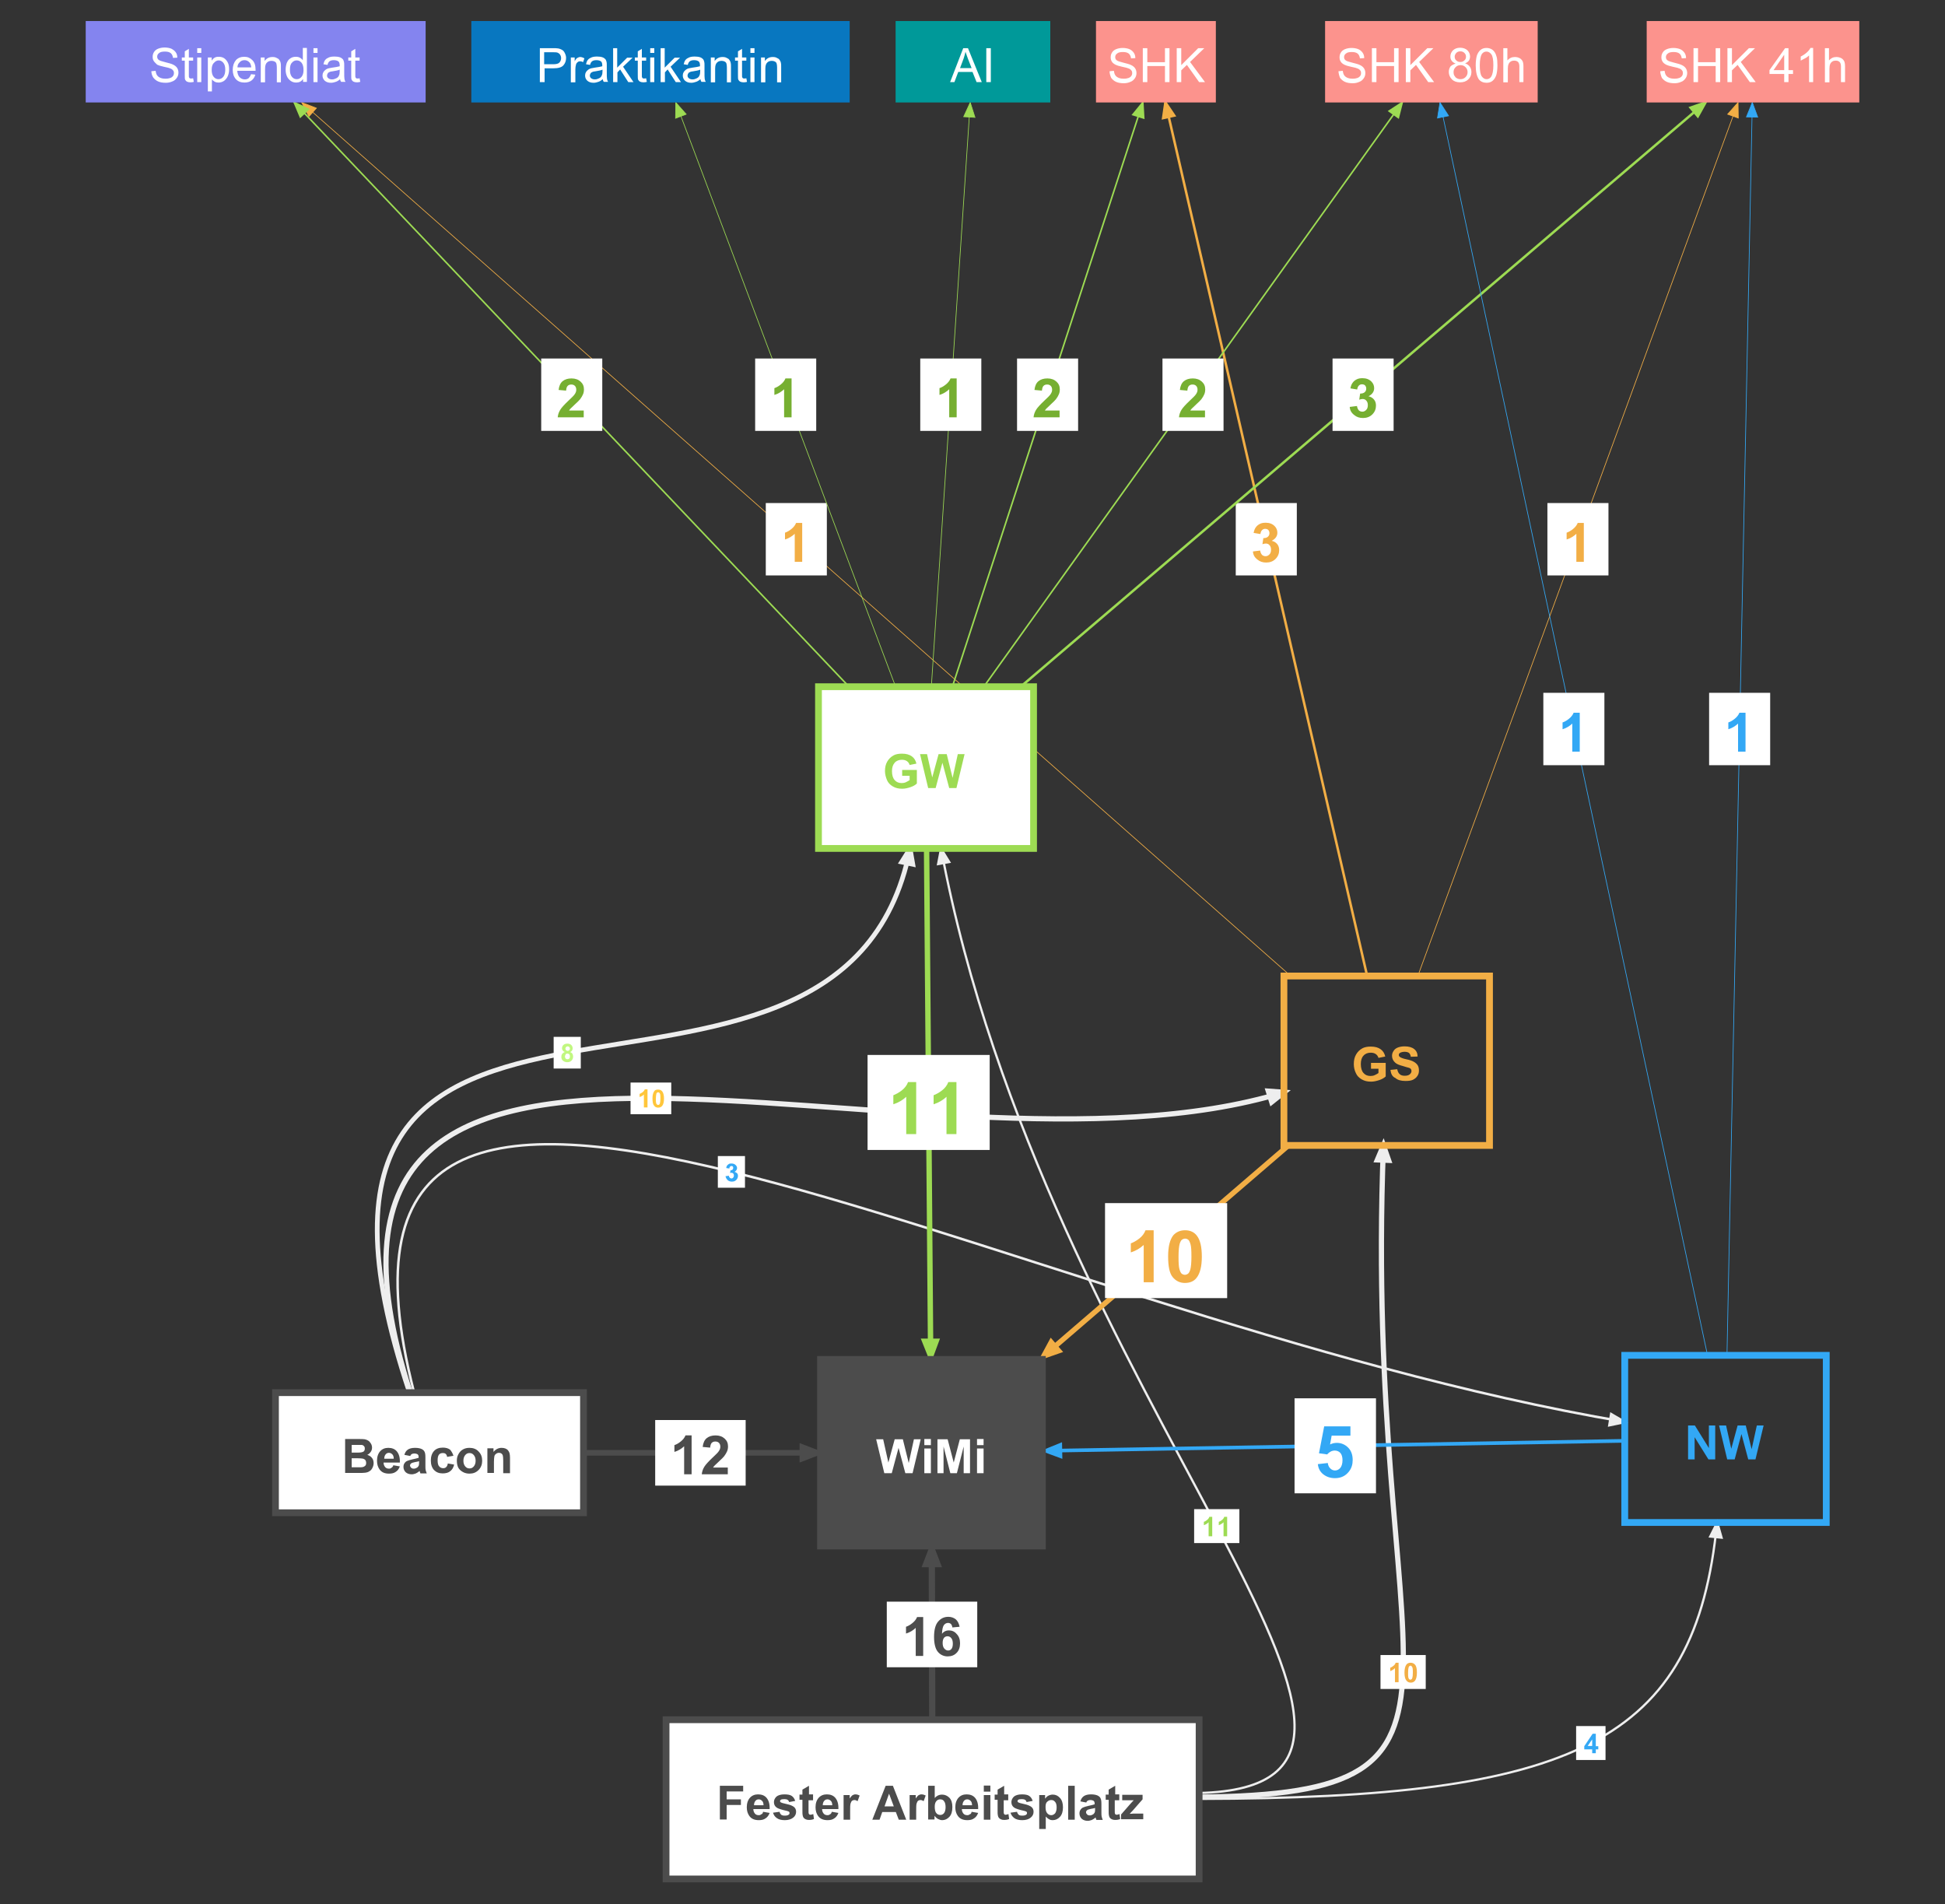 <?xml version="1.0" encoding="utf-8"?>
<!-- Generator: Adobe Illustrator 21.0.2, SVG Export Plug-In . SVG Version: 6.00 Build 0)  -->
<svg version="1.1" id="Layer_1" xmlns="http://www.w3.org/2000/svg" xmlns:xlink="http://www.w3.org/1999/xlink" x="0px" y="0px"
	 width="860px" height="841.9px" viewBox="0 0 860 841.9" style="enable-background:new 0 0 860 841.9;" xml:space="preserve">
<rect x="0" y="0" width="860" height="841.9" fill="#333333" stroke="none"/>
<style type="text/css">
	.st0{fill:#FFFFFF;}
	.st1{fill:none;stroke:#F2AE45;stroke-width:3;stroke-miterlimit:10;}
	.st2{fill:#F2AE45;}
	.st3{fill:none;stroke:#F2AE45;stroke-width:2.303;stroke-miterlimit:10;}
	.st4{fill:none;stroke:#9DDB53;stroke-width:3;stroke-miterlimit:10;}
	.st5{fill:#9DDB53;}
	.st6{fill:none;stroke:#33A8F5;stroke-width:3;stroke-miterlimit:10;}
	.st7{fill:#33A8F5;}
	.st8{fill:#009999;}
	.st9{fill:none;stroke:#009999;stroke-width:3;stroke-miterlimit:10;}
	.st10{fill:#8484EF;}
	.st11{fill:none;stroke:#8484EF;stroke-width:3;stroke-miterlimit:10;}
	.st12{fill:none;stroke:#33A8F5;stroke-width:1.609;stroke-miterlimit:10;}
	.st13{fill:none;stroke:#8484EF;stroke-width:2.773;stroke-miterlimit:10;}
	.st14{fill:none;stroke:#9DDB53;stroke-width:2.398;stroke-miterlimit:10;}
	.st15{fill:none;stroke:#009999;stroke-width:2.485;stroke-miterlimit:10;}
	.st16{fill:none;stroke:#000000;stroke-width:3;stroke-miterlimit:10;}
	.st17{fill:none;}
	.st18{fill:#009999;fill-opacity:0.259;}
	.st19{fill:none;stroke:#B8DAE0;stroke-width:1.099;stroke-miterlimit:10;}
	
		.st20{fill:none;stroke:#009999;stroke-width:1.099;stroke-linejoin:bevel;stroke-miterlimit:10;stroke-opacity:0.259;stroke-dasharray:5,3;}
	.st21{fill:#D0D0D0;}
	.st22{fill:none;stroke:#B8DAE0;stroke-width:2.079;stroke-miterlimit:10;}
	
		.st23{fill:none;stroke:#009999;stroke-width:2.079;stroke-linejoin:bevel;stroke-miterlimit:10;stroke-opacity:0.259;stroke-dasharray:5,3;}
	.st24{fill:none;stroke:#B8DAE0;stroke-width:2.303;stroke-miterlimit:10;}
	.st25{fill:none;stroke:#B8DAE0;stroke-width:2.303;stroke-linejoin:bevel;stroke-miterlimit:10;stroke-dasharray:5,3;}
	.st26{fill:#C1C1FF;}
	.st27{fill:none;stroke:#C1C1FF;stroke-miterlimit:10;}
	.st28{fill:none;stroke:#C1C1FF;stroke-linejoin:bevel;stroke-miterlimit:10;stroke-dasharray:5,3;}
	.st29{fill:none;stroke:#C1C1FF;stroke-width:2.303;stroke-miterlimit:10;}
	.st30{fill:none;stroke:#C1C1FF;stroke-width:2.303;stroke-linejoin:bevel;stroke-miterlimit:10;stroke-dasharray:5,3;}
	.st31{fill:none;stroke:#F2AE45;stroke-width:0.3;stroke-miterlimit:10;}
	.st32{fill:none;stroke:#F2AE45;stroke-width:1.099;stroke-miterlimit:10;}
	.st33{fill:none;stroke:#9DDB53;stroke-width:0.693;stroke-miterlimit:10;}
	.st34{fill:#76AF31;}
	.st35{fill:none;stroke:#9DDB53;stroke-width:0.3;stroke-miterlimit:10;}
	.st36{fill:none;stroke:#9DDB53;stroke-width:1.099;stroke-miterlimit:10;}
	.st37{fill:none;stroke:#33A8F5;stroke-width:0.3;stroke-miterlimit:10;}
	.st38{fill:#4C4C4C;}
	.st39{fill:none;stroke:#4C4C4C;stroke-width:2.773;stroke-miterlimit:10;}
	.st40{fill:#EEEEEE;}
	.st41{fill:none;stroke:#EEEEEE;stroke-width:2.303;stroke-miterlimit:10;}
	.st42{fill:none;stroke:#EEEEEE;stroke-miterlimit:10;}
	.st43{fill:none;stroke:#4C4C4C;stroke-width:2.485;stroke-miterlimit:10;}
	.st44{fill:#FFC63B;}
	.st45{fill:none;stroke:#EEEEEE;stroke-width:2.079;stroke-miterlimit:10;}
	.st46{fill:#C1F780;}
	.st47{fill:none;stroke:#EEEEEE;stroke-width:1.099;stroke-miterlimit:10;}
	.st48{fill:none;stroke:#000000;stroke-miterlimit:10;stroke-opacity:0;}
	.st49{fill:#FC938D;}
	.st50{fill:#0877C0;}
	.st51{fill:none;stroke:#4C4C4C;stroke-width:3;stroke-miterlimit:10;}
	.st52{fill:none;stroke:#8484EF;stroke-miterlimit:10;}
	.st53{fill:none;stroke:#009999;stroke-width:1.099;stroke-miterlimit:10;}
	.st54{fill:none;stroke:#009999;stroke-width:2.303;stroke-miterlimit:10;}
	.st55{fill:none;stroke:#8484EF;stroke-width:2.303;stroke-miterlimit:10;}
	.st56{fill:none;stroke:#009999;stroke-width:2.079;stroke-miterlimit:10;}
	.st57{fill:none;stroke:#9DDB53;stroke-width:6;stroke-miterlimit:10;}
	.st58{fill:none;stroke:#F2AE45;stroke-width:6;stroke-miterlimit:10;}
	.st59{fill:#4C4C4C;stroke:#4C4C4C;stroke-miterlimit:10;}
</style>
<g>
	<line class="st17" x1="822.6" y1="832.2" x2="37.4" y2="832.2"/>
	<path class="st2" d="M133.4,45.3l3.2,6.2l3.3-3.7L133.4,45.3z"/>
	<line class="st17" x1="822.6" y1="832.2" x2="37.4" y2="832.2"/>
	<path class="st31" d="M133.4,45.3l3.2,6.2l3.3-3.7L133.4,45.3z"/>
	<line class="st31" x1="570.7" y1="431.5" x2="133.4" y2="45.3"/>
	<rect x="338.6" y="222.4" class="st0" width="27" height="32"/>
	<path class="st2" d="M354.7,248.4h-3.3V236c-1.2,1.1-2.6,2-4.3,2.5v-3c0.9-0.3,1.8-0.8,2.8-1.6c1-0.8,1.7-1.7,2.1-2.7h2.7V248.4z"
		/>
	<line class="st17" x1="822.6" y1="832.2" x2="37.4" y2="832.2"/>
	<path class="st2" d="M515.3,45.3l-1,6.9l4.9-1.1L515.3,45.3z"/>
	<line class="st17" x1="822.6" y1="832.2" x2="37.4" y2="832.2"/>
	<path class="st32" d="M515.3,45.3l-1,6.9l4.9-1.1L515.3,45.3z"/>
	<line class="st32" x1="604.5" y1="431.5" x2="515.3" y2="45.3"/>
	<rect x="546.4" y="222.4" class="st0" width="27" height="32"/>
	<path class="st2" d="M554,243.8l3.2-0.4c0.1,0.8,0.4,1.4,0.8,1.9c0.4,0.4,1,0.6,1.6,0.6c0.7,0,1.2-0.3,1.7-0.8
		c0.5-0.5,0.7-1.2,0.7-2.1c0-0.8-0.2-1.5-0.7-2c-0.4-0.5-1-0.7-1.6-0.7c-0.4,0-0.9,0.1-1.5,0.3l0.4-2.7c0.9,0,1.6-0.2,2-0.6
		c0.5-0.4,0.7-1,0.7-1.6c0-0.6-0.2-1-0.5-1.4c-0.3-0.3-0.8-0.5-1.4-0.5s-1,0.2-1.4,0.6c-0.4,0.4-0.6,1-0.7,1.7l-3-0.5
		c0.2-1,0.5-1.9,1-2.5c0.4-0.6,1-1.1,1.8-1.5c0.8-0.4,1.6-0.5,2.6-0.5c1.6,0,2.9,0.5,3.9,1.5c0.8,0.8,1.2,1.8,1.2,2.9
		c0,1.5-0.8,2.7-2.5,3.6c1,0.2,1.8,0.7,2.4,1.4c0.6,0.7,0.9,1.6,0.9,2.7c0,1.5-0.5,2.8-1.6,3.9c-1.1,1.1-2.5,1.6-4.1,1.6
		c-1.6,0-2.8-0.4-3.9-1.3C554.7,246.4,554.1,245.3,554,243.8z"/>
	<line class="st17" x1="822.6" y1="832.2" x2="37.4" y2="832.2"/>
	<path class="st2" d="M768.5,45.3l-4.6,5.2l4.7,1.7L768.5,45.3z"/>
	<line class="st17" x1="822.6" y1="832.2" x2="37.4" y2="832.2"/>
	<path class="st31" d="M768.5,45.3l-4.6,5.2l4.7,1.7L768.5,45.3z"/>
	<line class="st31" x1="626.9" y1="431.5" x2="768.5" y2="45.3"/>
	<rect x="684.2" y="222.4" class="st0" width="27" height="32"/>
	<path class="st2" d="M700.3,248.4H697V236c-1.2,1.1-2.6,2-4.3,2.5v-3c0.9-0.3,1.8-0.8,2.8-1.6c1-0.8,1.7-1.7,2.1-2.7h2.7V248.4z"/>
	<line class="st17" x1="822.6" y1="832.2" x2="37.4" y2="832.2"/>
	<path class="st5" d="M130.1,45.3l2.7,6.4l3.6-3.4L130.1,45.3z"/>
	<line class="st17" x1="822.6" y1="832.2" x2="37.4" y2="832.2"/>
	<path class="st33" d="M130.1,45.3l2.7,6.4l3.6-3.4L130.1,45.3z"/>
	<line class="st33" x1="375.4" y1="303.6" x2="130.1" y2="45.3"/>
	<rect x="239.3" y="158.5" class="st0" width="27" height="32"/>
	<path class="st34" d="M258.1,181.4v3.1h-11.5c0.1-1.2,0.5-2.3,1.1-3.3s1.9-2.4,3.7-4.1c1.5-1.4,2.4-2.3,2.7-2.8
		c0.5-0.7,0.7-1.3,0.7-2c0-0.7-0.2-1.3-0.6-1.7c-0.4-0.4-0.9-0.6-1.6-0.6c-0.7,0-1.2,0.2-1.6,0.6s-0.6,1.1-0.7,2.1l-3.3-0.3
		c0.2-1.8,0.8-3.1,1.8-3.9s2.3-1.2,3.9-1.2c1.7,0,3,0.5,4,1.4c1,0.9,1.5,2,1.5,3.4c0,0.8-0.1,1.5-0.4,2.2c-0.3,0.7-0.7,1.4-1.3,2.2
		c-0.4,0.5-1.1,1.2-2.2,2.2c-1,1-1.7,1.6-2,1.9c-0.3,0.3-0.5,0.6-0.7,0.9H258.1z"/>
	<line class="st17" x1="822.6" y1="832.2" x2="37.4" y2="832.2"/>
	<path class="st5" d="M429,45.3l-2.9,6.3l5,0.3L429,45.3z"/>
	<line class="st17" x1="822.6" y1="832.2" x2="37.4" y2="832.2"/>
	<path class="st35" d="M429,45.3l-2.9,6.3l5,0.3L429,45.3z"/>
	<line class="st35" x1="411.8" y1="303.6" x2="429" y2="45.3"/>
	<rect x="406.9" y="158.5" class="st0" width="27" height="32"/>
	<path class="st34" d="M423,184.5h-3.3v-12.4c-1.2,1.1-2.6,2-4.3,2.5v-3c0.9-0.3,1.8-0.8,2.8-1.6c1-0.8,1.7-1.7,2.1-2.7h2.7V184.5z"
		/>
	<line class="st17" x1="822.6" y1="832.2" x2="37.4" y2="832.2"/>
	<path class="st5" d="M505.3,45.3l-4.4,5.4l4.8,1.5L505.3,45.3z"/>
	<line class="st17" x1="822.6" y1="832.2" x2="37.4" y2="832.2"/>
	<path class="st33" d="M505.3,45.3l-4.4,5.4l4.8,1.5L505.3,45.3z"/>
	<line class="st33" x1="421.1" y1="303.6" x2="505.3" y2="45.3"/>
	<rect x="449.7" y="158.5" class="st0" width="27" height="32"/>
	<path class="st34" d="M468.5,181.4v3.1h-11.5c0.1-1.2,0.5-2.3,1.1-3.3s1.9-2.4,3.7-4.1c1.5-1.4,2.4-2.3,2.7-2.8
		c0.5-0.7,0.7-1.3,0.7-2c0-0.7-0.2-1.3-0.6-1.7c-0.4-0.4-0.9-0.6-1.6-0.6c-0.7,0-1.2,0.2-1.6,0.6c-0.4,0.4-0.6,1.1-0.7,2.1l-3.3-0.3
		c0.2-1.8,0.8-3.1,1.8-3.9c1-0.8,2.3-1.2,3.9-1.2c1.7,0,3,0.5,4,1.4c1,0.9,1.5,2,1.5,3.4c0,0.8-0.1,1.5-0.4,2.2
		c-0.3,0.7-0.7,1.4-1.3,2.2c-0.4,0.5-1.1,1.2-2.2,2.2c-1,1-1.7,1.6-2,1.9c-0.3,0.3-0.5,0.6-0.7,0.9H468.5z"/>
	<line class="st17" x1="822.6" y1="832.2" x2="37.4" y2="832.2"/>
	<path class="st5" d="M754.1,45.3l-6.6,2.3l3.2,3.8L754.1,45.3z"/>
	<line class="st17" x1="822.6" y1="832.2" x2="37.4" y2="832.2"/>
	<path class="st36" d="M754.1,45.3l-6.6,2.3l3.2,3.8L754.1,45.3z"/>
	<line class="st36" x1="451.3" y1="303.6" x2="754.1" y2="45.3"/>
	<rect x="589.2" y="158.5" class="st0" width="27" height="32"/>
	<path class="st34" d="M596.8,179.9l3.2-0.4c0.1,0.8,0.4,1.4,0.8,1.9c0.4,0.4,1,0.6,1.6,0.6c0.7,0,1.2-0.3,1.7-0.8
		c0.5-0.5,0.7-1.2,0.7-2.1c0-0.8-0.2-1.5-0.7-2c-0.4-0.5-1-0.7-1.6-0.7c-0.4,0-0.9,0.1-1.5,0.3l0.4-2.7c0.9,0,1.6-0.2,2-0.6
		c0.5-0.4,0.7-1,0.7-1.6c0-0.6-0.2-1-0.5-1.4c-0.3-0.3-0.8-0.5-1.4-0.5s-1,0.2-1.4,0.6c-0.4,0.4-0.6,1-0.7,1.7l-3-0.5
		c0.2-1,0.5-1.9,1-2.5c0.4-0.6,1-1.1,1.8-1.5c0.8-0.4,1.6-0.5,2.6-0.5c1.6,0,2.9,0.5,3.9,1.5c0.8,0.8,1.2,1.8,1.2,2.9
		c0,1.5-0.8,2.7-2.5,3.6c1,0.2,1.8,0.7,2.4,1.4c0.6,0.7,0.9,1.6,0.9,2.7c0,1.5-0.5,2.8-1.6,3.9c-1.1,1.1-2.5,1.6-4.1,1.6
		c-1.6,0-2.8-0.4-3.9-1.3C597.5,182.5,596.9,181.4,596.8,179.9z"/>
	<line class="st17" x1="822.6" y1="832.2" x2="37.4" y2="832.2"/>
	<path class="st5" d="M620,45.3l-5.8,3.8l4.1,2.9L620,45.3z"/>
	<line class="st17" x1="822.6" y1="832.2" x2="37.4" y2="832.2"/>
	<path class="st33" d="M620,45.3l-5.8,3.8l4.1,2.9L620,45.3z"/>
	<line class="st33" x1="435" y1="303.6" x2="620" y2="45.3"/>
	<rect x="514" y="158.5" class="st0" width="27" height="32"/>
	<path class="st34" d="M532.8,181.4v3.1h-11.5c0.1-1.2,0.5-2.3,1.1-3.3s1.9-2.4,3.7-4.1c1.5-1.4,2.4-2.3,2.7-2.8
		c0.5-0.7,0.7-1.3,0.7-2c0-0.7-0.2-1.3-0.6-1.7c-0.4-0.4-0.9-0.6-1.6-0.6c-0.7,0-1.2,0.2-1.6,0.6c-0.4,0.4-0.6,1.1-0.7,2.1l-3.3-0.3
		c0.2-1.8,0.8-3.1,1.8-3.9c1-0.8,2.3-1.2,3.9-1.2c1.7,0,3,0.5,4,1.4c1,0.9,1.5,2,1.5,3.4c0,0.8-0.1,1.5-0.4,2.2
		c-0.3,0.7-0.7,1.4-1.3,2.2c-0.4,0.5-1.1,1.2-2.2,2.2c-1,1-1.7,1.6-2,1.9c-0.3,0.3-0.5,0.6-0.7,0.9H532.8z"/>
	<line class="st17" x1="822.6" y1="832.2" x2="37.4" y2="832.2"/>
	<path class="st5" d="M298.8,45.3l-0.1,7l4.7-1.8L298.8,45.3z"/>
	<line class="st17" x1="822.6" y1="832.2" x2="37.4" y2="832.2"/>
	<path class="st35" d="M298.8,45.3l-0.1,7l4.7-1.8L298.8,45.3z"/>
	<line class="st35" x1="396" y1="303.6" x2="298.8" y2="45.3"/>
	<rect x="333.9" y="158.5" class="st0" width="27" height="32"/>
	<path class="st34" d="M350,184.5h-3.3v-12.4c-1.2,1.1-2.6,2-4.3,2.5v-3c0.9-0.3,1.8-0.8,2.8-1.6c1-0.8,1.7-1.7,2.1-2.7h2.7V184.5z"
		/>
	<line class="st17" x1="822.6" y1="832.2" x2="37.4" y2="832.2"/>
	<path class="st7" d="M774.8,45.3l-2.6,6.4l5,0.1L774.8,45.3z"/>
	<line class="st17" x1="822.6" y1="832.2" x2="37.4" y2="832.2"/>
	<path class="st37" d="M774.8,45.3l-2.6,6.4l5,0.1L774.8,45.3z"/>
	<line class="st37" x1="763.6" y1="599.2" x2="774.8" y2="45.3"/>
	<rect x="755.7" y="306.3" class="st0" width="27" height="32"/>
	<path class="st7" d="M771.8,332.3h-3.3v-12.4c-1.2,1.1-2.6,2-4.3,2.5v-3c0.9-0.3,1.8-0.8,2.8-1.6c1-0.8,1.7-1.7,2.1-2.7h2.7V332.3z
		"/>
	<line class="st17" x1="822.6" y1="832.2" x2="37.4" y2="832.2"/>
	<path class="st7" d="M636.7,45.3l-1.1,6.9l4.9-1L636.7,45.3z"/>
	<line class="st17" x1="822.6" y1="832.2" x2="37.4" y2="832.2"/>
	<path class="st37" d="M636.7,45.3l-1.1,6.9l4.9-1L636.7,45.3z"/>
	<line class="st37" x1="755" y1="599.2" x2="636.7" y2="45.3"/>
	<rect x="682.4" y="306.3" class="st0" width="27" height="32"/>
	<path class="st7" d="M698.5,332.3h-3.3v-12.4c-1.2,1.1-2.6,2-4.3,2.5v-3c0.9-0.3,1.8-0.8,2.8-1.6c1-0.8,1.7-1.7,2.1-2.7h2.7V332.3z
		"/>
	<line class="st17" x1="822.6" y1="832.2" x2="37.4" y2="832.2"/>
	<path class="st38" d="M412,685l-2.5,6.5l5,0L412,685z"/>
	<line class="st17" x1="822.6" y1="832.2" x2="37.4" y2="832.2"/>
	<path class="st39" d="M412,685l-2.5,6.5l5,0L412,685z"/>
	<line class="st39" x1="412.2" y1="760.3" x2="412" y2="685"/>
	<rect x="392.1" y="708.1" class="st0" width="40" height="29"/>
	<path class="st38" d="M408.2,732.1h-3.3v-12.4c-1.2,1.1-2.6,2-4.3,2.5v-3c0.9-0.3,1.8-0.8,2.8-1.6c1-0.8,1.7-1.7,2.1-2.7h2.7V732.1
		z M424.3,719.2l-3.2,0.3c-0.1-0.7-0.3-1.1-0.6-1.5c-0.3-0.3-0.8-0.5-1.3-0.5c-0.7,0-1.3,0.3-1.8,0.9c-0.5,0.6-0.8,1.9-0.9,3.9
		c0.8-1,1.8-1.5,3-1.5c1.4,0,2.6,0.5,3.5,1.6c1,1,1.5,2.4,1.5,4.1c0,1.8-0.5,3.2-1.5,4.2c-1,1.1-2.4,1.6-4,1.6c-1.7,0-3.2-0.7-4.3-2
		c-1.1-1.3-1.7-3.6-1.7-6.6c0-3.1,0.6-5.4,1.8-6.8c1.2-1.4,2.7-2.1,4.5-2.1c1.3,0,2.4,0.4,3.3,1.1
		C423.5,716.7,424,717.8,424.3,719.2z M416.8,726.3c0,1.1,0.2,1.9,0.7,2.5c0.5,0.6,1.1,0.9,1.7,0.9c0.6,0,1.1-0.2,1.5-0.7
		c0.4-0.5,0.6-1.3,0.6-2.3c0-1.1-0.2-1.9-0.7-2.5c-0.4-0.5-1-0.8-1.6-0.8c-0.6,0-1.2,0.2-1.6,0.7C417,724.6,416.8,725.4,416.8,726.3
		z"/>
	<line class="st17" x1="822.6" y1="832.2" x2="37.4" y2="832.2"/>
	<path class="st40" d="M611.7,506.4l-2.7,6.4l5,0.2L611.7,506.4z"/>
	<line class="st17" x1="822.6" y1="832.2" x2="37.4" y2="832.2"/>
	<path class="st41" d="M611.7,506.4l-2.7,6.4l5,0.2L611.7,506.4z"/>
	<path class="st41" d="M530.1,794.5c141.1-1.2,72.4-50.3,81.6-288.1"/>
	<rect x="610.4" y="731.7" class="st0" width="20" height="15"/>
	<path class="st2" d="M618.4,743.7h-1.6v-6.2c-0.6,0.6-1.3,1-2.1,1.3v-1.5c0.4-0.1,0.9-0.4,1.4-0.8c0.5-0.4,0.9-0.9,1-1.4h1.3V743.7
		z M623.7,735.1c0.8,0,1.5,0.3,2,0.9c0.6,0.7,0.8,1.9,0.8,3.5c0,1.6-0.3,2.8-0.8,3.5c-0.5,0.6-1.1,0.9-1.9,0.9c-0.8,0-1.5-0.3-2-1
		c-0.5-0.6-0.8-1.8-0.8-3.4c0-1.6,0.3-2.8,0.8-3.5C622.2,735.4,622.9,735.1,623.7,735.1z M623.7,736.4c-0.2,0-0.4,0.1-0.5,0.2
		c-0.2,0.1-0.3,0.4-0.4,0.7c-0.1,0.4-0.2,1.1-0.2,2.2c0,1,0,1.7,0.1,2.1c0.1,0.4,0.2,0.6,0.4,0.8c0.2,0.1,0.3,0.2,0.5,0.2
		s0.4-0.1,0.5-0.2c0.2-0.1,0.3-0.4,0.4-0.7c0.1-0.4,0.2-1.1,0.2-2.1c0-1,0-1.7-0.1-2.1c-0.1-0.4-0.2-0.6-0.4-0.8
		C624.1,736.5,623.9,736.4,623.7,736.4z"/>
	<line class="st17" x1="822.6" y1="832.2" x2="37.4" y2="832.2"/>
	<path class="st40" d="M416.1,375.2l-1.3,6.8l4.9-0.9L416.1,375.2z"/>
	<line class="st17" x1="822.6" y1="832.2" x2="37.4" y2="832.2"/>
	<path class="st42" d="M416.1,375.2l-1.3,6.8l4.9-0.9L416.1,375.2z"/>
	<path class="st42" d="M530.1,792.7c127-3-68.1-172.4-114-417.5"/>
	<rect x="528" y="667.2" class="st0" width="20" height="15"/>
	<path class="st5" d="M536,679.2h-1.6V673c-0.6,0.6-1.3,1-2.1,1.3v-1.5c0.4-0.1,0.9-0.4,1.4-0.8c0.5-0.4,0.9-0.9,1-1.4h1.3V679.2z
		 M542.7,679.2H541V673c-0.6,0.6-1.3,1-2.1,1.3v-1.5c0.4-0.1,0.9-0.4,1.4-0.8c0.5-0.4,0.9-0.9,1-1.4h1.3V679.2z"/>
	<line class="st17" x1="822.6" y1="832.2" x2="37.4" y2="832.2"/>
	<path class="st40" d="M759.3,673.1l-3.1,6.2l5,0.5L759.3,673.1z"/>
	<line class="st17" x1="822.6" y1="832.2" x2="37.4" y2="832.2"/>
	<path class="st42" d="M759.3,673.1l-3.1,6.2l5,0.5L759.3,673.1z"/>
	<path class="st42" d="M530.1,795.3c166.1-0.3,219.6-24.7,229.1-122.1"/>
	<rect x="696.9" y="763.1" class="st0" width="13" height="15"/>
	<path class="st7" d="M704,775.1v-1.7h-3.5v-1.4l3.7-5.5h1.4v5.5h1.1v1.4h-1.1v1.7H704z M704,771.9V769l-2,2.9H704z"/>
	<path class="st38" d="M361.3,642.3l-6.5-2.5v5L361.3,642.3z"/>
	<path class="st43" d="M361.3,642.3l-6.5-2.5v5L361.3,642.3z"/>
	<line class="st43" x1="258.1" y1="642.3" x2="361.3" y2="642.3"/>
	<rect x="289.7" y="627.8" class="st0" width="40" height="29"/>
	<path class="st38" d="M305.8,651.8h-3.3v-12.4c-1.2,1.1-2.6,2-4.3,2.5v-3c0.9-0.3,1.8-0.8,2.8-1.6c1-0.8,1.7-1.7,2.1-2.7h2.7V651.8
		z M321.8,648.7v3.1h-11.5c0.1-1.2,0.5-2.3,1.1-3.3s1.9-2.4,3.7-4.1c1.5-1.4,2.4-2.3,2.7-2.8c0.5-0.7,0.7-1.3,0.7-2
		c0-0.7-0.2-1.3-0.6-1.7c-0.4-0.4-0.9-0.6-1.6-0.6c-0.7,0-1.2,0.2-1.6,0.6c-0.4,0.4-0.6,1.1-0.7,2.1l-3.3-0.3
		c0.2-1.8,0.8-3.1,1.8-3.9c1-0.8,2.3-1.2,3.9-1.2c1.7,0,3,0.5,4,1.4c1,0.9,1.5,2,1.5,3.4c0,0.8-0.1,1.5-0.4,2.2
		c-0.3,0.7-0.7,1.4-1.3,2.2c-0.4,0.5-1.1,1.2-2.2,2.2c-1,1-1.7,1.6-2,1.9c-0.3,0.3-0.5,0.6-0.7,0.9H321.8z"/>
	<line class="st17" x1="822.6" y1="832.2" x2="37.4" y2="832.2"/>
	<path class="st40" d="M567.7,482.9l-6.9-0.5l1.5,4.8L567.7,482.9z"/>
	<line class="st17" x1="822.6" y1="832.2" x2="37.4" y2="832.2"/>
	<path class="st41" d="M567.7,482.9l-6.9-0.5l1.5,4.8L567.7,482.9z"/>
	<path class="st41" d="M181.4,615.7c-70.8-219.3,225.8-83.5,386.3-132.8"/>
	<rect x="278.8" y="478.6" class="st0" width="18" height="14"/>
	<path class="st44" d="M286.2,489.6h-1.5v-5.7c-0.5,0.5-1.2,0.9-1.9,1.1v-1.4c0.4-0.1,0.8-0.4,1.3-0.7c0.5-0.4,0.8-0.8,1-1.3h1.2
		V489.6z M291,481.7c0.8,0,1.4,0.3,1.8,0.8c0.5,0.6,0.8,1.7,0.8,3.2s-0.3,2.6-0.8,3.2c-0.4,0.5-1,0.8-1.8,0.8
		c-0.8,0-1.4-0.3-1.8-0.9c-0.5-0.6-0.7-1.6-0.7-3.2c0-1.5,0.3-2.5,0.8-3.2C289.6,481.9,290.2,481.7,291,481.7z M291,482.9
		c-0.2,0-0.3,0.1-0.5,0.2c-0.1,0.1-0.3,0.3-0.3,0.6c-0.1,0.4-0.2,1.1-0.2,2c0,0.9,0,1.6,0.1,1.9c0.1,0.3,0.2,0.6,0.4,0.7
		c0.1,0.1,0.3,0.2,0.5,0.2c0.2,0,0.4-0.1,0.5-0.2c0.1-0.1,0.3-0.3,0.3-0.6c0.1-0.4,0.2-1,0.2-2c0-0.9,0-1.5-0.1-1.9
		c-0.1-0.3-0.2-0.6-0.4-0.7C291.3,483,291.2,482.9,291,482.9z"/>
	<line class="st17" x1="822.6" y1="832.2" x2="37.4" y2="832.2"/>
	<path class="st40" d="M402.4,375.2l-3.7,5.9l4.9,1L402.4,375.2z"/>
	<line class="st17" x1="822.6" y1="832.2" x2="37.4" y2="832.2"/>
	<path class="st45" d="M402.4,375.2l-3.7,5.9l4.9,1L402.4,375.2z"/>
	<path class="st45" d="M181.1,615.7c-78.6-234.9,190.8-85.8,221.3-240.5"/>
	<rect x="244.8" y="458.4" class="st0" width="12" height="14"/>
	<path class="st46" d="M249.7,465.1c-0.4-0.2-0.7-0.4-0.9-0.7c-0.2-0.3-0.3-0.6-0.3-0.9c0-0.6,0.2-1.1,0.6-1.5s1-0.6,1.8-0.6
		c0.7,0,1.3,0.2,1.7,0.6c0.4,0.4,0.6,0.9,0.6,1.5c0,0.4-0.1,0.7-0.3,1c-0.2,0.3-0.5,0.5-0.8,0.6c0.4,0.2,0.8,0.4,1,0.8
		c0.2,0.3,0.3,0.7,0.3,1.2c0,0.7-0.2,1.3-0.7,1.8c-0.5,0.5-1.1,0.7-1.9,0.7c-0.7,0-1.3-0.2-1.8-0.6c-0.6-0.4-0.8-1.1-0.8-1.8
		c0-0.4,0.1-0.8,0.3-1.2C248.9,465.6,249.2,465.3,249.7,465.1z M250,463.6c0,0.3,0.1,0.5,0.3,0.7c0.2,0.2,0.4,0.3,0.7,0.3
		c0.3,0,0.5-0.1,0.7-0.3c0.2-0.2,0.3-0.4,0.3-0.7c0-0.3-0.1-0.5-0.3-0.7c-0.2-0.2-0.4-0.3-0.7-0.3c-0.3,0-0.5,0.1-0.7,0.3
		C250.1,463.1,250,463.3,250,463.6z M249.8,467c0,0.4,0.1,0.7,0.3,1c0.2,0.2,0.5,0.3,0.8,0.3c0.3,0,0.6-0.1,0.8-0.3
		c0.2-0.2,0.3-0.5,0.3-1c0-0.4-0.1-0.7-0.3-0.9c-0.2-0.2-0.5-0.3-0.8-0.3c-0.4,0-0.7,0.1-0.8,0.4S249.8,466.7,249.8,467z"/>
	<line class="st17" x1="822.6" y1="832.2" x2="37.4" y2="832.2"/>
	<path class="st40" d="M718.4,628.7l-6-3.5l-0.8,4.9L718.4,628.7z"/>
	<line class="st17" x1="822.6" y1="832.2" x2="37.4" y2="832.2"/>
	<path class="st47" d="M718.4,628.7l-6-3.5l-0.8,4.9L718.4,628.7z"/>
	<path class="st47" d="M183.1,615.7c-59.4-230.2,255-34.5,535.3,12.9"/>
	<rect x="317.4" y="511.1" class="st0" width="12" height="14"/>
	<path class="st7" d="M320.8,520l1.5-0.2c0,0.4,0.2,0.7,0.4,0.9c0.2,0.2,0.5,0.3,0.7,0.3c0.3,0,0.6-0.1,0.8-0.4
		c0.2-0.2,0.3-0.5,0.3-0.9c0-0.4-0.1-0.7-0.3-0.9c-0.2-0.2-0.5-0.3-0.7-0.3c-0.2,0-0.4,0-0.7,0.1l0.2-1.2c0.4,0,0.7-0.1,0.9-0.3
		c0.2-0.2,0.3-0.4,0.3-0.8c0-0.3-0.1-0.5-0.2-0.6c-0.2-0.2-0.4-0.2-0.6-0.2c-0.3,0-0.5,0.1-0.6,0.3c-0.2,0.2-0.3,0.4-0.3,0.8
		l-1.4-0.2c0.1-0.5,0.2-0.9,0.4-1.1c0.2-0.3,0.5-0.5,0.8-0.7c0.3-0.2,0.7-0.2,1.2-0.2c0.7,0,1.3,0.2,1.8,0.7
		c0.4,0.4,0.6,0.8,0.6,1.3c0,0.7-0.4,1.2-1.1,1.7c0.4,0.1,0.8,0.3,1.1,0.6c0.3,0.3,0.4,0.7,0.4,1.2c0,0.7-0.3,1.3-0.8,1.8
		c-0.5,0.5-1.1,0.7-1.9,0.7c-0.7,0-1.3-0.2-1.8-0.6C321.2,521.2,320.9,520.6,320.8,520z"/>
	<line class="st17" x1="822.6" y1="832.2" x2="37.4" y2="832.2"/>
	<path class="st5" d="M411.5,599.5l2.4-6.5l-5,0L411.5,599.5z"/>
	<line class="st17" x1="822.6" y1="832.2" x2="37.4" y2="832.2"/>
	<path class="st14" d="M411.5,599.5l2.4-6.5l-5,0L411.5,599.5z"/>
	<line class="st14" x1="409.7" y1="375.2" x2="411.5" y2="599.5"/>
	<rect x="383.6" y="466.4" class="st0" width="54" height="42"/>
	<path class="st5" d="M405.1,501.4h-4.4v-16.5c-1.6,1.5-3.5,2.6-5.7,3.3v-4c1.1-0.4,2.4-1.1,3.7-2.1c1.3-1,2.3-2.3,2.8-3.7h3.6
		V501.4z M422.9,501.4h-4.4v-16.5c-1.6,1.5-3.5,2.6-5.7,3.3v-4c1.1-0.4,2.4-1.1,3.7-2.1c1.3-1,2.3-2.3,2.8-3.7h3.6V501.4z"/>
	<line class="st17" x1="822.6" y1="832.2" x2="37.4" y2="832.2"/>
	<path class="st2" d="M461.5,599.5l6.6-2.3l-3.3-3.8L461.5,599.5z"/>
	<line class="st17" x1="822.6" y1="832.2" x2="37.4" y2="832.2"/>
	<path class="st3" d="M461.5,599.5l6.6-2.3l-3.3-3.8L461.5,599.5z"/>
	<line class="st3" x1="569.7" y1="506.4" x2="461.5" y2="599.5"/>
	<rect x="488.6" y="531.9" class="st0" width="54" height="42"/>
	<path class="st2" d="M510.1,566.9h-4.4v-16.5c-1.6,1.5-3.5,2.6-5.7,3.3v-4c1.1-0.4,2.4-1.1,3.7-2.1c1.3-1,2.3-2.3,2.8-3.7h3.6
		V566.9z M524,543.9c2.2,0,4,0.8,5.2,2.4c1.5,1.9,2.2,5,2.2,9.3c0,4.3-0.8,7.4-2.3,9.3c-1.2,1.6-3,2.3-5.2,2.3c-2.2,0-4-0.9-5.4-2.6
		c-1.4-1.7-2-4.8-2-9.2c0-4.3,0.8-7.4,2.3-9.3C520.1,544.7,521.8,543.9,524,543.9z M524,547.6c-0.5,0-1,0.2-1.4,0.5s-0.7,0.9-1,1.8
		c-0.3,1.1-0.5,3-0.5,5.7c0,2.7,0.1,4.5,0.4,5.5c0.3,1,0.6,1.7,1,2c0.4,0.3,0.9,0.5,1.4,0.5s1-0.2,1.4-0.5c0.4-0.3,0.7-0.9,1-1.8
		c0.3-1.1,0.5-3,0.5-5.7c0-2.7-0.1-4.5-0.4-5.5c-0.3-1-0.6-1.7-1-2C525,547.8,524.6,547.6,524,547.6z"/>
	<line class="st17" x1="822.6" y1="832.2" x2="37.4" y2="832.2"/>
	<path class="st7" d="M462.4,641.4l6.5,2.4l-0.1-5L462.4,641.4z"/>
	<line class="st17" x1="822.6" y1="832.2" x2="37.4" y2="832.2"/>
	<path class="st12" d="M462.4,641.4l6.5,2.4l-0.1-5L462.4,641.4z"/>
	<line class="st12" x1="718.4" y1="637" x2="462.4" y2="641.4"/>
	<rect x="572.4" y="618.2" class="st0" width="36" height="42"/>
	<path class="st7" d="M582.7,647.3l4.4-0.5c0.1,1,0.5,1.8,1.1,2.4c0.6,0.6,1.3,0.9,2.1,0.9c0.9,0,1.7-0.4,2.3-1.1
		c0.6-0.7,1-1.9,1-3.4c0-1.4-0.3-2.5-0.9-3.2c-0.6-0.7-1.5-1.1-2.5-1.1c-1.3,0-2.4,0.6-3.4,1.7l-3.6-0.5l2.3-11.9h11.6v4.1h-8.3
		l-0.7,3.9c1-0.5,2-0.7,3-0.7c1.9,0,3.6,0.7,5,2.1c1.4,1.4,2,3.3,2,5.5c0,1.9-0.5,3.6-1.6,5c-1.5,2-3.6,3-6.2,3
		c-2.1,0-3.8-0.6-5.2-1.7C583.7,650.7,582.9,649.2,582.7,647.3z"/>
	<line class="st17" x1="822.6" y1="832.2" x2="37.4" y2="832.2"/>
	<line class="st17" x1="822.6" y1="832.2" x2="37.4" y2="832.2"/>
	<line class="st17" x1="822.6" y1="832.2" x2="37.4" y2="832.2"/>
	<line class="st17" x1="822.6" y1="832.2" x2="37.4" y2="832.2"/>
	<line class="st17" x1="822.6" y1="832.2" x2="37.4" y2="832.2"/>
	<line class="st17" x1="822.6" y1="832.2" x2="37.4" y2="832.2"/>
	<line class="st17" x1="822.6" y1="832.2" x2="37.4" y2="832.2"/>
	<line class="st17" x1="822.6" y1="832.2" x2="37.4" y2="832.2"/>
	<line class="st17" x1="822.6" y1="832.2" x2="37.4" y2="832.2"/>
	<line class="st17" x1="822.6" y1="832.2" x2="37.4" y2="832.2"/>
	<line class="st17" x1="822.6" y1="832.2" x2="37.4" y2="832.2"/>
	<line class="st17" x1="822.6" y1="832.2" x2="37.4" y2="832.2"/>
	<line class="st17" x1="822.6" y1="832.2" x2="37.4" y2="832.2"/>
	<line class="st17" x1="822.6" y1="832.2" x2="37.4" y2="832.2"/>
	<line class="st17" x1="822.6" y1="832.2" x2="37.4" y2="832.2"/>
	<line class="st17" x1="822.6" y1="832.2" x2="37.4" y2="832.2"/>
	<line class="st17" x1="822.6" y1="832.2" x2="37.4" y2="832.2"/>
	<line class="st17" x1="822.6" y1="832.2" x2="37.4" y2="832.2"/>
	<line class="st17" x1="822.6" y1="832.2" x2="37.4" y2="832.2"/>
	<line class="st17" x1="822.6" y1="832.2" x2="37.4" y2="832.2"/>
	<line class="st17" x1="822.6" y1="832.2" x2="37.4" y2="832.2"/>
	<line class="st17" x1="822.6" y1="832.2" x2="37.4" y2="832.2"/>
	<line class="st17" x1="822.6" y1="832.2" x2="37.4" y2="832.2"/>
	<line class="st17" x1="822.6" y1="832.2" x2="37.4" y2="832.2"/>
	<rect x="361.3" y="599.5" class="st38" width="101.1" height="85.5"/>
	<rect x="361.3" y="599.5" class="st48" width="101.1" height="85.5"/>
	<path class="st0" d="M391,651.3l-3.6-15h3.1l2.3,10.3l2.8-10.3h3.6l2.6,10.5l2.3-10.5h3l-3.6,15h-3.2l-3-11.2l-3,11.2H391z
		 M408.7,638.9v-2.7h2.9v2.7H408.7z M408.7,651.3v-10.9h2.9v10.9H408.7z M414.5,651.3v-15h4.5l2.7,10.3l2.7-10.3h4.5v15h-2.8v-11.8
		l-3,11.8h-2.9l-3-11.8v11.8H414.5z M432,638.9v-2.7h2.9v2.7H432z M432,651.3v-10.9h2.9v10.9H432z"/>
	<rect x="37.9" y="9.3" class="st10" width="150.3" height="36"/>
	<rect x="37.9" y="9.3" class="st48" width="150.3" height="36"/>
	<path class="st0" d="M66.9,31.5l1.9-0.2c0.1,0.8,0.3,1.4,0.6,1.9c0.3,0.5,0.8,0.9,1.5,1.2c0.7,0.3,1.5,0.4,2.3,0.4
		c0.8,0,1.4-0.1,2-0.3c0.6-0.2,1-0.5,1.3-0.9c0.3-0.4,0.4-0.8,0.4-1.3c0-0.5-0.1-0.9-0.4-1.2c-0.3-0.4-0.7-0.7-1.4-0.9
		c-0.4-0.2-1.3-0.4-2.7-0.7c-1.4-0.3-2.3-0.6-2.9-0.9C68.9,28,68.4,27.6,68,27c-0.4-0.6-0.5-1.2-0.5-1.9c0-0.8,0.2-1.5,0.6-2.1
		c0.4-0.7,1.1-1.2,1.9-1.5s1.7-0.5,2.8-0.5c1.1,0,2.1,0.2,2.9,0.5c0.8,0.4,1.5,0.9,2,1.6c0.5,0.7,0.7,1.5,0.7,2.4l-1.9,0.1
		c-0.1-0.9-0.5-1.7-1-2.1c-0.6-0.5-1.5-0.7-2.6-0.7c-1.2,0-2.1,0.2-2.6,0.7c-0.6,0.4-0.8,1-0.8,1.6c0,0.5,0.2,1,0.6,1.3
		c0.4,0.4,1.4,0.7,3,1.1c1.6,0.4,2.7,0.7,3.3,1c0.9,0.4,1.5,0.9,1.9,1.5c0.4,0.6,0.6,1.3,0.6,2.1c0,0.8-0.2,1.6-0.7,2.3
		c-0.5,0.7-1.1,1.3-2,1.6c-0.9,0.4-1.8,0.6-2.9,0.6c-1.4,0-2.5-0.2-3.4-0.6c-0.9-0.4-1.6-1-2.2-1.8C67.2,33.4,67,32.5,66.9,31.5z
		 M85.4,34.6l0.3,1.6c-0.5,0.1-1,0.2-1.4,0.2c-0.7,0-1.2-0.1-1.6-0.3c-0.4-0.2-0.6-0.5-0.8-0.8c-0.2-0.3-0.2-1.1-0.2-2.2v-6.3h-1.3
		v-1.4h1.3v-2.7l1.8-1.1v3.8h1.9v1.4h-1.9v6.4c0,0.5,0,0.9,0.1,1c0.1,0.2,0.2,0.3,0.3,0.4c0.1,0.1,0.4,0.1,0.6,0.1
		C84.8,34.7,85.1,34.7,85.4,34.6z M87.2,23.4v-2.1h1.8v2.1H87.2z M87.2,36.3V25.4h1.8v10.9H87.2z M91.9,40.5V25.4h1.7v1.4
		c0.4-0.6,0.8-1,1.3-1.3c0.5-0.3,1.1-0.4,1.8-0.4c0.9,0,1.8,0.2,2.5,0.7c0.7,0.5,1.2,1.2,1.6,2c0.4,0.9,0.5,1.8,0.5,2.9
		c0,1.1-0.2,2.1-0.6,3c-0.4,0.9-1,1.6-1.7,2.1c-0.8,0.5-1.6,0.7-2.4,0.7c-0.6,0-1.2-0.1-1.7-0.4c-0.5-0.3-0.9-0.6-1.2-1v5.3H91.9z
		 M93.6,30.9c0,1.4,0.3,2.4,0.9,3.1s1.3,1,2.1,1c0.8,0,1.5-0.3,2.1-1c0.6-0.7,0.9-1.8,0.9-3.2c0-1.4-0.3-2.4-0.9-3.1
		c-0.6-0.7-1.3-1-2-1c-0.8,0-1.5,0.4-2.1,1.1C93.9,28.4,93.6,29.5,93.6,30.9z M111,32.8l1.9,0.2c-0.3,1.1-0.9,2-1.7,2.6
		c-0.8,0.6-1.9,0.9-3.1,0.9c-1.6,0-2.9-0.5-3.8-1.5c-0.9-1-1.4-2.4-1.4-4.1c0-1.8,0.5-3.2,1.4-4.3c0.9-1,2.2-1.5,3.7-1.5
		c1.5,0,2.6,0.5,3.6,1.5s1.4,2.4,1.4,4.2c0,0.1,0,0.3,0,0.5h-8.1c0.1,1.2,0.4,2.1,1,2.8c0.6,0.6,1.4,1,2.3,1c0.7,0,1.3-0.2,1.7-0.5
		C110.4,34.1,110.7,33.6,111,32.8z M105,29.8h6.1c-0.1-0.9-0.3-1.6-0.7-2.1c-0.6-0.7-1.3-1.1-2.3-1.1c-0.8,0-1.6,0.3-2.1,0.9
		C105.3,28.1,105,28.9,105,29.8z M115.3,36.3V25.4h1.7V27c0.8-1.2,2-1.8,3.5-1.8c0.7,0,1.3,0.1,1.8,0.4c0.5,0.2,1,0.5,1.2,0.9
		c0.3,0.4,0.5,0.8,0.6,1.4c0.1,0.3,0.1,0.9,0.1,1.8v6.7h-1.8v-6.6c0-0.8-0.1-1.3-0.2-1.7c-0.1-0.4-0.4-0.7-0.8-0.9
		c-0.4-0.2-0.8-0.3-1.3-0.3c-0.8,0-1.5,0.2-2,0.7c-0.6,0.5-0.9,1.4-0.9,2.8v6H115.3z M134,36.3v-1.4c-0.7,1.1-1.7,1.6-3,1.6
		c-0.9,0-1.7-0.2-2.4-0.7c-0.7-0.5-1.3-1.1-1.7-2c-0.4-0.9-0.6-1.8-0.6-3c0-1.1,0.2-2.1,0.5-3c0.4-0.9,0.9-1.6,1.6-2
		c0.7-0.5,1.5-0.7,2.4-0.7c0.7,0,1.2,0.1,1.8,0.4c0.5,0.3,0.9,0.6,1.3,1.1v-5.4h1.8v15H134z M128.2,30.9c0,1.4,0.3,2.4,0.9,3.1
		s1.3,1,2.1,1c0.8,0,1.5-0.3,2.1-1c0.6-0.7,0.9-1.7,0.9-3c0-1.5-0.3-2.6-0.9-3.3s-1.3-1-2.1-1c-0.8,0-1.5,0.3-2.1,1
		C128.4,28.4,128.2,29.4,128.2,30.9z M138.6,23.4v-2.1h1.8v2.1H138.6z M138.6,36.3V25.4h1.8v10.9H138.6z M150.4,35
		c-0.7,0.6-1.3,1-2,1.2c-0.6,0.2-1.3,0.4-2,0.4c-1.2,0-2.1-0.3-2.8-0.9c-0.6-0.6-1-1.3-1-2.3c0-0.5,0.1-1,0.4-1.5
		c0.2-0.4,0.6-0.8,1-1.1c0.4-0.3,0.8-0.5,1.3-0.6c0.4-0.1,0.9-0.2,1.6-0.3c1.5-0.2,2.6-0.4,3.3-0.6c0-0.3,0-0.4,0-0.5
		c0-0.7-0.2-1.3-0.5-1.6c-0.5-0.4-1.2-0.6-2.1-0.6c-0.9,0-1.5,0.2-1.9,0.5c-0.4,0.3-0.7,0.8-0.9,1.6l-1.8-0.3
		c0.2-0.8,0.4-1.4,0.8-1.9c0.4-0.5,0.9-0.8,1.6-1.1c0.7-0.3,1.5-0.4,2.5-0.4c0.9,0,1.7,0.1,2.3,0.3c0.6,0.2,1,0.5,1.3,0.8
		c0.3,0.3,0.5,0.8,0.6,1.3c0.1,0.3,0.1,0.9,0.1,1.7v2.5c0,1.7,0,2.8,0.1,3.3c0.1,0.5,0.2,0.9,0.5,1.3h-1.9
		C150.6,35.9,150.4,35.5,150.4,35z M150.2,30.8c-0.7,0.3-1.7,0.5-3,0.7c-0.8,0.1-1.3,0.2-1.6,0.4c-0.3,0.1-0.6,0.3-0.7,0.6
		c-0.2,0.3-0.3,0.6-0.3,0.9c0,0.5,0.2,0.9,0.6,1.2s0.9,0.5,1.6,0.5c0.7,0,1.3-0.2,1.9-0.5c0.6-0.3,1-0.7,1.2-1.3
		c0.2-0.4,0.3-1,0.3-1.8V30.8z M159,34.6l0.3,1.6c-0.5,0.1-1,0.2-1.4,0.2c-0.7,0-1.2-0.1-1.6-0.3c-0.4-0.2-0.6-0.5-0.8-0.8
		c-0.2-0.3-0.2-1.1-0.2-2.2v-6.3h-1.3v-1.4h1.3v-2.7l1.8-1.1v3.8h1.9v1.4h-1.9v6.4c0,0.5,0,0.9,0.1,1c0.1,0.2,0.2,0.3,0.3,0.4
		c0.1,0.1,0.4,0.1,0.6,0.1C158.4,34.7,158.6,34.7,159,34.6z"/>
	<rect x="396" y="9.3" class="st8" width="68.4" height="36"/>
	<rect x="396" y="9.3" class="st48" width="68.4" height="36"/>
	<path class="st0" d="M420.1,36.3l5.8-15h2.1l6.1,15h-2.3l-1.8-4.5h-6.3l-1.7,4.5H420.1z M424.5,30.1h5.1L428,26
		c-0.5-1.3-0.8-2.3-1.1-3.1c-0.2,1-0.5,1.9-0.8,2.9L424.5,30.1z M436.1,36.3v-15h2v15H436.1z"/>
	<rect x="484.6" y="9.3" class="st49" width="53" height="36"/>
	<rect x="484.6" y="9.3" class="st48" width="53" height="36"/>
	<path class="st0" d="M490.6,31.5l1.9-0.2c0.1,0.8,0.3,1.4,0.6,1.9c0.3,0.5,0.8,0.9,1.5,1.2c0.7,0.3,1.5,0.4,2.3,0.4
		c0.8,0,1.4-0.1,2-0.3c0.6-0.2,1-0.5,1.3-0.9c0.3-0.4,0.4-0.8,0.4-1.3c0-0.5-0.1-0.9-0.4-1.2c-0.3-0.4-0.7-0.7-1.4-0.9
		c-0.4-0.2-1.3-0.4-2.7-0.7c-1.4-0.3-2.3-0.6-2.9-0.9c-0.7-0.4-1.3-0.8-1.6-1.4c-0.4-0.6-0.5-1.2-0.5-1.9c0-0.8,0.2-1.5,0.6-2.1
		c0.4-0.7,1.1-1.2,1.9-1.5c0.8-0.3,1.7-0.5,2.8-0.5c1.1,0,2.1,0.2,2.9,0.5s1.5,0.9,2,1.6c0.5,0.7,0.7,1.5,0.7,2.4l-1.9,0.1
		c-0.1-0.9-0.5-1.7-1-2.1c-0.6-0.5-1.5-0.7-2.6-0.7c-1.2,0-2.1,0.2-2.6,0.7c-0.6,0.4-0.8,1-0.8,1.6c0,0.5,0.2,1,0.6,1.3
		c0.4,0.4,1.4,0.7,3,1.1c1.6,0.4,2.7,0.7,3.3,1c0.9,0.4,1.5,0.9,1.9,1.5c0.4,0.6,0.6,1.3,0.6,2.1c0,0.8-0.2,1.6-0.7,2.3
		c-0.5,0.7-1.1,1.3-2,1.6c-0.9,0.4-1.8,0.6-2.9,0.6c-1.4,0-2.5-0.2-3.4-0.6c-0.9-0.4-1.6-1-2.2-1.8
		C490.9,33.4,490.6,32.5,490.6,31.5z M505.3,36.3v-15h2v6.2h7.8v-6.2h2v15h-2v-7.1h-7.8v7.1H505.3z M520.3,36.3v-15h2v7.5l7.5-7.5
		h2.7l-6.3,6.1l6.6,8.9h-2.6l-5.4-7.6l-2.5,2.4v5.2H520.3z"/>
	<rect x="208.4" y="9.3" class="st50" width="167.3" height="36"/>
	<rect x="208.4" y="9.3" class="st48" width="167.3" height="36"/>
	<path class="st0" d="M238.7,36.3v-15h5.7c1,0,1.7,0,2.3,0.1c0.7,0.1,1.4,0.4,1.9,0.7c0.5,0.3,0.9,0.8,1.2,1.5
		c0.3,0.6,0.5,1.3,0.5,2c0,1.3-0.4,2.4-1.2,3.3c-0.8,0.9-2.3,1.3-4.4,1.3h-3.9v6.1H238.7z M240.7,28.4h3.9c1.3,0,2.2-0.2,2.7-0.7
		c0.5-0.5,0.8-1.2,0.8-2c0-0.6-0.2-1.2-0.5-1.6c-0.3-0.4-0.7-0.7-1.3-0.9c-0.3-0.1-1-0.1-1.9-0.1h-3.8V28.4z M252.4,36.3V25.4h1.7
		v1.7c0.4-0.8,0.8-1.3,1.2-1.5c0.4-0.2,0.8-0.4,1.2-0.4c0.6,0,1.2,0.2,1.9,0.6l-0.6,1.7c-0.4-0.3-0.9-0.4-1.3-0.4
		c-0.4,0-0.8,0.1-1.1,0.4c-0.3,0.2-0.6,0.6-0.7,1c-0.2,0.7-0.3,1.4-0.3,2.2v5.7H252.4z M266.5,35c-0.7,0.6-1.3,1-2,1.2
		c-0.6,0.2-1.3,0.4-2,0.4c-1.2,0-2.1-0.3-2.8-0.9c-0.6-0.6-1-1.3-1-2.3c0-0.5,0.1-1,0.4-1.5c0.2-0.4,0.6-0.8,1-1.1
		c0.4-0.3,0.8-0.5,1.3-0.6c0.4-0.1,0.9-0.2,1.6-0.3c1.5-0.2,2.6-0.4,3.3-0.6c0-0.3,0-0.4,0-0.5c0-0.7-0.2-1.3-0.5-1.6
		c-0.5-0.4-1.2-0.6-2.1-0.6c-0.9,0-1.5,0.2-1.9,0.5c-0.4,0.3-0.7,0.8-0.9,1.6l-1.8-0.3c0.2-0.8,0.4-1.4,0.8-1.9
		c0.4-0.5,0.9-0.8,1.6-1.1c0.7-0.3,1.5-0.4,2.5-0.4c0.9,0,1.7,0.1,2.3,0.3c0.6,0.2,1,0.5,1.3,0.8c0.3,0.3,0.5,0.8,0.6,1.3
		c0.1,0.3,0.1,0.9,0.1,1.7v2.5c0,1.7,0,2.8,0.1,3.3s0.2,0.9,0.5,1.3h-1.9C266.7,35.9,266.6,35.5,266.5,35z M266.4,30.8
		c-0.7,0.3-1.7,0.5-3,0.7c-0.8,0.1-1.3,0.2-1.6,0.4c-0.3,0.1-0.6,0.3-0.7,0.6c-0.2,0.3-0.3,0.6-0.3,0.9c0,0.5,0.2,0.9,0.6,1.2
		c0.4,0.3,0.9,0.5,1.6,0.5c0.7,0,1.3-0.2,1.9-0.5c0.6-0.3,1-0.7,1.2-1.3c0.2-0.4,0.3-1,0.3-1.8V30.8z M271.1,36.3v-15h1.8v8.6
		l4.4-4.4h2.4l-4.2,4l4.6,6.8h-2.3l-3.6-5.6L273,32v4.3H271.1z M285.7,34.6l0.3,1.6c-0.5,0.1-1,0.2-1.4,0.2c-0.7,0-1.2-0.1-1.6-0.3
		c-0.4-0.2-0.6-0.5-0.8-0.8s-0.2-1.1-0.2-2.2v-6.3h-1.3v-1.4h1.3v-2.7l1.8-1.1v3.8h1.9v1.4h-1.9v6.4c0,0.5,0,0.9,0.1,1
		c0.1,0.2,0.2,0.3,0.3,0.4c0.1,0.1,0.4,0.1,0.6,0.1C285,34.7,285.3,34.7,285.7,34.6z M287.5,23.4v-2.1h1.8v2.1H287.5z M287.5,36.3
		V25.4h1.8v10.9H287.5z M292.1,36.3v-15h1.8v8.6l4.4-4.4h2.4l-4.2,4l4.6,6.8h-2.3l-3.6-5.6L294,32v4.3H292.1z M309.7,35
		c-0.7,0.6-1.3,1-2,1.2c-0.6,0.2-1.3,0.4-2,0.4c-1.2,0-2.1-0.3-2.8-0.9c-0.6-0.6-1-1.3-1-2.3c0-0.5,0.1-1,0.4-1.5
		c0.2-0.4,0.6-0.8,1-1.1c0.4-0.3,0.8-0.5,1.3-0.6c0.4-0.1,0.9-0.2,1.6-0.3c1.5-0.2,2.6-0.4,3.3-0.6c0-0.3,0-0.4,0-0.5
		c0-0.7-0.2-1.3-0.5-1.6c-0.5-0.4-1.2-0.6-2.1-0.6c-0.9,0-1.5,0.2-1.9,0.5c-0.4,0.3-0.7,0.8-0.9,1.6l-1.8-0.3
		c0.2-0.8,0.4-1.4,0.8-1.9c0.4-0.5,0.9-0.8,1.6-1.1c0.7-0.3,1.5-0.4,2.5-0.4c0.9,0,1.7,0.1,2.3,0.3c0.6,0.2,1,0.5,1.3,0.8
		c0.3,0.3,0.5,0.8,0.6,1.3c0.1,0.3,0.1,0.9,0.1,1.7v2.5c0,1.7,0,2.8,0.1,3.3c0.1,0.5,0.2,0.9,0.5,1.3h-1.9
		C309.9,35.9,309.8,35.5,309.7,35z M309.6,30.8c-0.7,0.3-1.7,0.5-3,0.7c-0.8,0.1-1.3,0.2-1.6,0.4c-0.3,0.1-0.6,0.3-0.7,0.6
		c-0.2,0.3-0.3,0.6-0.3,0.9c0,0.5,0.2,0.9,0.6,1.2c0.4,0.3,0.9,0.5,1.6,0.5c0.7,0,1.3-0.2,1.9-0.5c0.6-0.3,1-0.7,1.2-1.3
		c0.2-0.4,0.3-1,0.3-1.8V30.8z M314.3,36.3V25.4h1.7V27c0.8-1.2,2-1.8,3.5-1.8c0.7,0,1.3,0.1,1.8,0.4c0.5,0.2,1,0.5,1.2,0.9
		c0.3,0.4,0.5,0.8,0.6,1.4c0.1,0.3,0.1,0.9,0.1,1.8v6.7h-1.8v-6.6c0-0.8-0.1-1.3-0.2-1.7c-0.1-0.4-0.4-0.7-0.8-0.9
		c-0.4-0.2-0.8-0.3-1.3-0.3c-0.8,0-1.5,0.2-2,0.7c-0.6,0.5-0.9,1.4-0.9,2.8v6H314.3z M330,34.6l0.3,1.6c-0.5,0.1-1,0.2-1.4,0.2
		c-0.7,0-1.2-0.1-1.6-0.3c-0.4-0.2-0.6-0.5-0.8-0.8s-0.2-1.1-0.2-2.2v-6.3H325v-1.4h1.3v-2.7l1.8-1.1v3.8h1.9v1.4h-1.9v6.4
		c0,0.5,0,0.9,0.1,1c0.1,0.2,0.2,0.3,0.3,0.4c0.1,0.1,0.4,0.1,0.6,0.1C329.4,34.7,329.7,34.7,330,34.6z M331.8,23.4v-2.1h1.8v2.1
		H331.8z M331.8,36.3V25.4h1.8v10.9H331.8z M336.5,36.3V25.4h1.7V27c0.8-1.2,2-1.8,3.5-1.8c0.7,0,1.3,0.1,1.8,0.4
		c0.5,0.2,1,0.5,1.2,0.9c0.3,0.4,0.5,0.8,0.6,1.4c0.1,0.3,0.1,0.9,0.1,1.8v6.7h-1.8v-6.6c0-0.8-0.1-1.3-0.2-1.7
		c-0.1-0.4-0.4-0.7-0.8-0.9c-0.4-0.2-0.8-0.3-1.3-0.3c-0.8,0-1.5,0.2-2,0.7c-0.6,0.5-0.9,1.4-0.9,2.8v6H336.5z"/>
	<rect x="567.7" y="431.5" class="st1" width="90.9" height="74.9"/>
	<path class="st2" d="M606.2,472.4v-2.5h6.5v6c-0.6,0.6-1.6,1.2-2.8,1.6s-2.4,0.7-3.7,0.7c-1.6,0-2.9-0.3-4.1-1
		c-1.2-0.7-2.1-1.6-2.6-2.8c-0.6-1.2-0.9-2.6-0.9-4c0-1.6,0.3-3,1-4.2s1.6-2.1,2.9-2.8c1-0.5,2.2-0.7,3.6-0.7c1.9,0,3.3,0.4,4.4,1.2
		c1.1,0.8,1.7,1.9,2,3.2l-3,0.6c-0.2-0.7-0.6-1.3-1.2-1.7c-0.6-0.4-1.3-0.6-2.2-0.6c-1.3,0-2.4,0.4-3.2,1.3
		c-0.8,0.8-1.2,2.1-1.2,3.7c0,1.8,0.4,3.1,1.2,4c0.8,0.9,1.8,1.3,3.1,1.3c0.6,0,1.3-0.1,1.9-0.4s1.2-0.6,1.6-0.9v-1.9H606.2z
		 M614.8,473l3-0.3c0.2,1,0.5,1.7,1.1,2.2c0.5,0.5,1.3,0.7,2.2,0.7c1,0,1.7-0.2,2.2-0.6c0.5-0.4,0.8-0.9,0.8-1.5
		c0-0.4-0.1-0.7-0.3-0.9c-0.2-0.3-0.6-0.5-1.1-0.6c-0.4-0.1-1.2-0.3-2.4-0.7c-1.6-0.4-2.8-0.9-3.4-1.5c-0.9-0.8-1.4-1.8-1.4-3
		c0-0.8,0.2-1.5,0.7-2.2c0.4-0.7,1.1-1.2,1.9-1.5c0.8-0.3,1.8-0.5,2.9-0.5c1.9,0,3.3,0.4,4.3,1.2c1,0.8,1.5,1.9,1.5,3.3l-3,0.1
		c-0.1-0.8-0.4-1.3-0.8-1.7c-0.4-0.3-1.1-0.5-1.9-0.5c-0.9,0-1.6,0.2-2.1,0.5c-0.3,0.2-0.5,0.5-0.5,0.9c0,0.4,0.2,0.7,0.5,0.9
		c0.4,0.3,1.3,0.7,2.8,1c1.5,0.3,2.6,0.7,3.3,1.1c0.7,0.4,1.3,0.9,1.7,1.5c0.4,0.6,0.6,1.4,0.6,2.4c0,0.9-0.2,1.7-0.7,2.4
		c-0.5,0.8-1.2,1.3-2,1.7c-0.9,0.4-2,0.5-3.3,0.5c-1.9,0-3.4-0.4-4.4-1.3C615.6,476,615,474.7,614.8,473z"/>
	<rect x="361.9" y="303.6" class="st0" width="95.1" height="71.5"/>
	<rect x="361.9" y="303.6" class="st4" width="95.1" height="71.5"/>
	<path class="st5" d="M398.9,342.9v-2.5h6.5v6c-0.6,0.6-1.6,1.2-2.8,1.6s-2.4,0.7-3.7,0.7c-1.6,0-2.9-0.3-4.1-1
		c-1.2-0.7-2.1-1.6-2.6-2.8s-0.9-2.6-0.9-4c0-1.6,0.3-3,1-4.2c0.7-1.2,1.6-2.1,2.9-2.8c1-0.5,2.2-0.7,3.6-0.7c1.9,0,3.3,0.4,4.4,1.2
		c1.1,0.8,1.7,1.9,2,3.2l-3,0.6c-0.2-0.7-0.6-1.3-1.2-1.7c-0.6-0.4-1.3-0.6-2.2-0.6c-1.3,0-2.4,0.4-3.2,1.3s-1.2,2.1-1.2,3.7
		c0,1.8,0.4,3.1,1.2,4s1.8,1.3,3.1,1.3c0.6,0,1.3-0.1,1.9-0.4c0.6-0.3,1.2-0.6,1.6-0.9v-1.9H398.9z M410.4,348.4l-3.6-15h3.1
		l2.3,10.3l2.8-10.3h3.6l2.6,10.5l2.3-10.5h3l-3.6,15h-3.2l-3-11.2l-3,11.2H410.4z"/>
	<rect x="718.4" y="599.2" class="st6" width="89.1" height="73.9"/>
	<path class="st7" d="M746.4,645.2v-15h3l6.2,10v-10h2.8v15h-3l-6.1-9.8v9.8H746.4z M763.7,645.2l-3.6-15h3.1l2.3,10.3l2.8-10.3h3.6
		l2.6,10.5l2.3-10.5h3l-3.6,15H773l-3-11.2l-3,11.2H763.7z"/>
	<rect x="585.9" y="9.3" class="st49" width="94" height="36"/>
	<rect x="585.9" y="9.3" class="st48" width="94" height="36"/>
	<path class="st0" d="M591.8,31.5l1.9-0.2c0.1,0.8,0.3,1.4,0.6,1.9c0.3,0.5,0.8,0.9,1.5,1.2c0.7,0.3,1.5,0.4,2.3,0.4
		c0.8,0,1.4-0.1,2-0.3c0.6-0.2,1-0.5,1.3-0.9c0.3-0.4,0.4-0.8,0.4-1.3c0-0.5-0.1-0.9-0.4-1.2c-0.3-0.4-0.7-0.7-1.4-0.9
		c-0.4-0.2-1.3-0.4-2.7-0.7c-1.4-0.3-2.3-0.6-2.9-0.9c-0.7-0.4-1.3-0.8-1.6-1.4c-0.4-0.6-0.5-1.2-0.5-1.9c0-0.8,0.2-1.5,0.6-2.1
		c0.4-0.7,1.1-1.2,1.9-1.5s1.7-0.5,2.8-0.5c1.1,0,2.1,0.2,2.9,0.5s1.5,0.9,2,1.6c0.5,0.7,0.7,1.5,0.7,2.4l-1.9,0.1
		c-0.1-0.9-0.5-1.7-1-2.1c-0.6-0.5-1.5-0.7-2.6-0.7c-1.2,0-2.1,0.2-2.6,0.7c-0.6,0.4-0.8,1-0.8,1.6c0,0.5,0.2,1,0.6,1.3
		c0.4,0.4,1.4,0.7,3,1.1c1.6,0.4,2.7,0.7,3.3,1c0.9,0.4,1.5,0.9,1.9,1.5c0.4,0.6,0.6,1.3,0.6,2.1c0,0.8-0.2,1.6-0.7,2.3
		c-0.5,0.7-1.1,1.3-2,1.6c-0.9,0.4-1.8,0.6-2.9,0.6c-1.4,0-2.5-0.2-3.4-0.6c-0.9-0.4-1.6-1-2.2-1.8
		C592.1,33.4,591.9,32.5,591.8,31.5z M606.6,36.3v-15h2v6.2h7.8v-6.2h2v15h-2v-7.1h-7.8v7.1H606.6z M621.6,36.3v-15h2v7.5l7.5-7.5
		h2.7l-6.3,6.1l6.6,8.9h-2.6l-5.4-7.6l-2.5,2.4v5.2H621.6z M643.6,28.1c-0.8-0.3-1.3-0.7-1.7-1.2c-0.4-0.5-0.6-1.1-0.6-1.9
		c0-1.1,0.4-2,1.2-2.8c0.8-0.7,1.8-1.1,3.1-1.1c1.3,0,2.4,0.4,3.2,1.1c0.8,0.8,1.2,1.7,1.2,2.8c0,0.7-0.2,1.3-0.5,1.8
		c-0.4,0.5-0.9,0.9-1.7,1.2c0.9,0.3,1.6,0.8,2.1,1.5c0.5,0.7,0.7,1.5,0.7,2.4c0,1.3-0.5,2.4-1.4,3.2c-0.9,0.9-2.1,1.3-3.6,1.3
		c-1.5,0-2.7-0.4-3.6-1.3c-0.9-0.9-1.4-2-1.4-3.3c0-1,0.3-1.8,0.8-2.5C642,28.8,642.7,28.4,643.6,28.1z M643.2,25
		c0,0.7,0.2,1.3,0.7,1.7c0.5,0.5,1.1,0.7,1.8,0.7c0.7,0,1.3-0.2,1.8-0.7c0.5-0.4,0.7-1,0.7-1.6c0-0.7-0.2-1.2-0.7-1.7
		c-0.5-0.5-1.1-0.7-1.8-0.7c-0.7,0-1.3,0.2-1.8,0.7C643.5,23.9,643.2,24.4,643.2,25z M642.7,32c0,0.5,0.1,1,0.4,1.5
		c0.3,0.5,0.6,0.9,1.1,1.1c0.5,0.3,1,0.4,1.6,0.4c0.9,0,1.6-0.3,2.2-0.9s0.9-1.3,0.9-2.2c0-0.9-0.3-1.6-0.9-2.2
		c-0.6-0.6-1.3-0.9-2.2-0.9c-0.9,0-1.6,0.3-2.2,0.9C642.9,30.4,642.7,31.1,642.7,32z M652.5,28.9c0-1.8,0.2-3.2,0.5-4.3
		c0.4-1.1,0.9-1.9,1.6-2.5c0.7-0.6,1.6-0.9,2.7-0.9c0.8,0,1.5,0.2,2.1,0.5c0.6,0.3,1.1,0.8,1.5,1.4c0.4,0.6,0.7,1.4,0.9,2.2
		c0.2,0.9,0.3,2.1,0.3,3.6c0,1.8-0.2,3.2-0.5,4.3c-0.4,1.1-0.9,1.9-1.6,2.5c-0.7,0.6-1.6,0.9-2.7,0.9c-1.4,0-2.6-0.5-3.4-1.5
		C653,33.8,652.5,31.7,652.5,28.9z M654.3,28.9c0,2.5,0.3,4.1,0.9,4.9s1.3,1.2,2.1,1.2c0.9,0,1.6-0.4,2.1-1.2s0.9-2.5,0.9-4.9
		c0-2.5-0.3-4.1-0.9-4.9c-0.6-0.8-1.3-1.2-2.2-1.2c-0.8,0-1.5,0.4-2,1.1C654.7,24.7,654.3,26.4,654.3,28.9z M664.7,36.3v-15h1.8v5.4
		c0.9-1,1.9-1.5,3.3-1.5c0.8,0,1.5,0.2,2.1,0.5c0.6,0.3,1,0.8,1.3,1.3c0.3,0.6,0.4,1.4,0.4,2.4v6.9h-1.8v-6.9c0-0.9-0.2-1.6-0.6-2
		c-0.4-0.4-1-0.6-1.7-0.6c-0.5,0-1.1,0.1-1.5,0.4c-0.5,0.3-0.8,0.7-1,1.2c-0.2,0.5-0.3,1.2-0.3,2v6H664.7z"/>
	<rect x="728.1" y="9.3" class="st49" width="94" height="36"/>
	<rect x="728.1" y="9.3" class="st48" width="94" height="36"/>
	<path class="st0" d="M734.1,31.5l1.9-0.2c0.1,0.8,0.3,1.4,0.6,1.9c0.3,0.5,0.8,0.9,1.5,1.2c0.7,0.3,1.5,0.4,2.3,0.4
		c0.8,0,1.4-0.1,2-0.3c0.6-0.2,1-0.5,1.3-0.9c0.3-0.4,0.4-0.8,0.4-1.3c0-0.5-0.1-0.9-0.4-1.2c-0.3-0.4-0.7-0.7-1.4-0.9
		c-0.4-0.2-1.3-0.4-2.7-0.7c-1.4-0.3-2.3-0.6-2.9-0.9c-0.7-0.4-1.3-0.8-1.6-1.4c-0.4-0.6-0.5-1.2-0.5-1.9c0-0.8,0.2-1.5,0.6-2.1
		c0.4-0.7,1.1-1.2,1.9-1.5s1.7-0.5,2.8-0.5c1.1,0,2.1,0.2,2.9,0.5s1.5,0.9,2,1.6c0.5,0.7,0.7,1.5,0.7,2.4l-1.9,0.1
		c-0.1-0.9-0.5-1.7-1-2.1c-0.6-0.5-1.5-0.7-2.6-0.7c-1.2,0-2.1,0.2-2.6,0.7c-0.6,0.4-0.8,1-0.8,1.6c0,0.5,0.2,1,0.6,1.3
		c0.4,0.4,1.4,0.7,3,1.1c1.6,0.4,2.7,0.7,3.3,1c0.9,0.4,1.5,0.9,1.9,1.5c0.4,0.6,0.6,1.3,0.6,2.1c0,0.8-0.2,1.6-0.7,2.3
		c-0.5,0.7-1.1,1.3-2,1.6c-0.9,0.4-1.8,0.6-2.9,0.6c-1.4,0-2.5-0.2-3.4-0.6c-0.9-0.4-1.6-1-2.2-1.8
		C734.4,33.4,734.1,32.5,734.1,31.5z M748.8,36.3v-15h2v6.2h7.8v-6.2h2v15h-2v-7.1h-7.8v7.1H748.8z M763.8,36.3v-15h2v7.5l7.5-7.5
		h2.7l-6.3,6.1l6.6,8.9h-2.6l-5.4-7.6l-2.5,2.4v5.2H763.8z M788.9,36.3v-3.6h-6.5V31l6.9-9.7h1.5V31h2v1.7h-2v3.6H788.9z M788.9,31
		v-6.8l-4.7,6.8H788.9z M801.7,36.3h-1.8V24.5c-0.4,0.4-1,0.9-1.8,1.3c-0.7,0.4-1.4,0.7-1.9,1V25c1-0.5,1.9-1.1,2.7-1.8
		c0.8-0.7,1.3-1.4,1.6-2h1.2V36.3z M806.9,36.3v-15h1.8v5.4c0.9-1,1.9-1.5,3.3-1.5c0.8,0,1.5,0.2,2.1,0.5c0.6,0.3,1,0.8,1.3,1.3
		c0.3,0.6,0.4,1.4,0.4,2.4v6.9h-1.8v-6.9c0-0.9-0.2-1.6-0.6-2c-0.4-0.4-1-0.6-1.7-0.6c-0.5,0-1.1,0.1-1.5,0.4
		c-0.5,0.3-0.8,0.7-1,1.2c-0.2,0.5-0.3,1.2-0.3,2v6H806.9z"/>
	<rect x="294.5" y="760.3" class="st0" width="235.7" height="70.4"/>
	<rect x="294.5" y="760.3" class="st51" width="235.7" height="70.4"/>
	<path class="st38" d="M318.3,804.5v-15h10.3v2.5h-7.3v3.5h6.3v2.5h-6.3v6.4H318.3z M337.4,801l2.9,0.5c-0.4,1.1-1,1.9-1.8,2.4
		c-0.8,0.6-1.8,0.8-3,0.8c-1.9,0-3.3-0.6-4.2-1.9c-0.7-1-1.1-2.2-1.1-3.8c0-1.8,0.5-3.2,1.4-4.2c0.9-1,2.1-1.5,3.6-1.5
		c1.6,0,2.9,0.5,3.8,1.6c0.9,1.1,1.4,2.7,1.3,4.9h-7.2c0,0.9,0.3,1.5,0.7,2c0.4,0.5,1,0.7,1.7,0.7c0.4,0,0.8-0.1,1.1-0.4
		C337.1,802,337.3,801.6,337.4,801z M337.6,798.1c0-0.8-0.2-1.5-0.6-1.9s-0.9-0.7-1.5-0.7c-0.6,0-1.1,0.2-1.5,0.7
		c-0.4,0.5-0.6,1.1-0.6,1.9H337.6z M341.8,801.4l2.9-0.4c0.1,0.6,0.4,1,0.7,1.3c0.4,0.3,0.9,0.4,1.6,0.4c0.7,0,1.3-0.1,1.7-0.4
		c0.3-0.2,0.4-0.4,0.4-0.8c0-0.2-0.1-0.4-0.2-0.5c-0.1-0.1-0.5-0.3-1-0.4c-2.3-0.5-3.8-1-4.4-1.4c-0.9-0.6-1.3-1.4-1.3-2.5
		c0-0.9,0.4-1.7,1.1-2.4c0.7-0.6,1.9-1,3.5-1c1.5,0,2.6,0.2,3.3,0.7c0.7,0.5,1.2,1.2,1.5,2.2l-2.7,0.5c-0.1-0.4-0.3-0.8-0.7-1
		c-0.3-0.2-0.8-0.3-1.4-0.3c-0.8,0-1.3,0.1-1.6,0.3c-0.2,0.2-0.3,0.4-0.3,0.6c0,0.2,0.1,0.4,0.3,0.5c0.3,0.2,1.2,0.5,2.7,0.8
		c1.5,0.3,2.6,0.8,3.2,1.3c0.6,0.5,0.9,1.2,0.9,2.1c0,1-0.4,1.9-1.3,2.6s-2.1,1.1-3.7,1.1c-1.5,0-2.7-0.3-3.5-0.9
		C342.6,803.2,342.1,802.4,341.8,801.4z M359.5,793.6v2.3h-2v4.4c0,0.9,0,1.4,0.1,1.5s0.1,0.3,0.3,0.4c0.1,0.1,0.3,0.1,0.5,0.1
		c0.3,0,0.7-0.1,1.2-0.3l0.3,2.2c-0.7,0.3-1.4,0.4-2.3,0.4c-0.5,0-1-0.1-1.4-0.3s-0.7-0.4-0.9-0.7c-0.2-0.3-0.3-0.6-0.4-1.1
		c-0.1-0.3-0.1-1-0.1-2v-4.8h-1.3v-2.3h1.3v-2.2l2.9-1.7v3.8H359.5z M367.8,801l2.9,0.5c-0.4,1.1-1,1.9-1.8,2.4
		c-0.8,0.6-1.8,0.8-3,0.8c-1.9,0-3.3-0.6-4.2-1.9c-0.7-1-1.1-2.2-1.1-3.8c0-1.8,0.5-3.2,1.4-4.2c0.9-1,2.1-1.5,3.6-1.5
		c1.6,0,2.9,0.5,3.8,1.6c0.9,1.1,1.4,2.7,1.3,4.9h-7.2c0,0.9,0.3,1.5,0.7,2c0.4,0.5,1,0.7,1.7,0.7c0.4,0,0.8-0.1,1.1-0.4
		C367.4,802,367.6,801.6,367.8,801z M368,798.1c0-0.8-0.2-1.5-0.6-1.9s-0.9-0.7-1.5-0.7c-0.6,0-1.1,0.2-1.5,0.7
		c-0.4,0.5-0.6,1.1-0.6,1.9H368z M375.9,804.5H373v-10.9h2.7v1.5c0.5-0.7,0.9-1.2,1.2-1.4c0.4-0.2,0.8-0.4,1.3-0.4
		c0.7,0,1.3,0.2,1.9,0.5l-0.9,2.5c-0.5-0.3-0.9-0.5-1.4-0.5c-0.4,0-0.7,0.1-1,0.3c-0.3,0.2-0.5,0.6-0.7,1.2s-0.2,1.8-0.2,3.7V804.5z
		 M400.7,804.5h-3.3l-1.3-3.4h-6l-1.2,3.4h-3.2l5.9-15h3.2L400.7,804.5z M395.2,798.6l-2.1-5.6l-2,5.6H395.2z M405.1,804.5h-2.9
		v-10.9h2.7v1.5c0.5-0.7,0.9-1.2,1.2-1.4c0.4-0.2,0.8-0.4,1.3-0.4c0.7,0,1.3,0.2,1.9,0.5l-0.9,2.5c-0.5-0.3-0.9-0.5-1.4-0.5
		c-0.4,0-0.7,0.1-1,0.3c-0.3,0.2-0.5,0.6-0.7,1.2s-0.2,1.8-0.2,3.7V804.5z M410.4,804.5v-15h2.9v5.4c0.9-1,1.9-1.5,3.2-1.5
		c1.3,0,2.4,0.5,3.3,1.4c0.9,1,1.3,2.3,1.3,4.1c0,1.9-0.4,3.3-1.3,4.3c-0.9,1-2,1.5-3.2,1.5c-0.6,0-1.2-0.2-1.8-0.5
		c-0.6-0.3-1.1-0.8-1.6-1.4v1.6H410.4z M413.3,798.8c0,1.1,0.2,2,0.5,2.5c0.5,0.8,1.2,1.1,2,1.1c0.6,0,1.2-0.3,1.6-0.8
		c0.4-0.5,0.7-1.4,0.7-2.6c0-1.2-0.2-2.1-0.7-2.7c-0.4-0.6-1-0.8-1.7-0.8c-0.7,0-1.3,0.3-1.7,0.8
		C413.5,796.9,413.3,797.7,413.3,798.8z M429.6,801l2.9,0.5c-0.4,1.1-1,1.9-1.8,2.4c-0.8,0.6-1.8,0.8-3,0.8c-1.9,0-3.3-0.6-4.2-1.9
		c-0.7-1-1.1-2.2-1.1-3.8c0-1.8,0.5-3.2,1.4-4.2c0.9-1,2.1-1.5,3.6-1.5c1.6,0,2.9,0.5,3.8,1.6c0.9,1.1,1.4,2.7,1.3,4.9h-7.2
		c0,0.9,0.3,1.5,0.7,2c0.4,0.5,1,0.7,1.7,0.7c0.4,0,0.8-0.1,1.1-0.4C429.3,802,429.5,801.6,429.6,801z M429.8,798.1
		c0-0.8-0.2-1.5-0.6-1.9s-0.9-0.7-1.5-0.7c-0.6,0-1.1,0.2-1.5,0.7c-0.4,0.5-0.6,1.1-0.6,1.9H429.8z M435,792.1v-2.7h2.9v2.7H435z
		 M435,804.5v-10.9h2.9v10.9H435z M445.8,793.6v2.3h-2v4.4c0,0.9,0,1.4,0.1,1.5s0.1,0.3,0.3,0.4c0.1,0.1,0.3,0.1,0.5,0.1
		c0.3,0,0.7-0.1,1.2-0.3l0.3,2.2c-0.7,0.3-1.4,0.4-2.3,0.4c-0.5,0-1-0.1-1.4-0.3s-0.7-0.4-0.9-0.7c-0.2-0.3-0.3-0.6-0.4-1.1
		c-0.1-0.3-0.1-1-0.1-2v-4.8h-1.3v-2.3h1.3v-2.2l2.9-1.7v3.8H445.8z M446.8,801.4l2.9-0.4c0.1,0.6,0.4,1,0.7,1.3s0.9,0.4,1.6,0.4
		c0.7,0,1.3-0.1,1.7-0.4c0.3-0.2,0.4-0.4,0.4-0.8c0-0.2-0.1-0.4-0.2-0.5c-0.1-0.1-0.5-0.3-1-0.4c-2.3-0.5-3.8-1-4.4-1.4
		c-0.9-0.6-1.3-1.4-1.3-2.5c0-0.9,0.4-1.7,1.1-2.4c0.7-0.6,1.9-1,3.5-1c1.5,0,2.6,0.2,3.3,0.7c0.7,0.5,1.2,1.2,1.5,2.2l-2.7,0.5
		c-0.1-0.4-0.3-0.8-0.7-1c-0.3-0.2-0.8-0.3-1.4-0.3c-0.8,0-1.3,0.1-1.6,0.3c-0.2,0.2-0.3,0.4-0.3,0.6c0,0.2,0.1,0.4,0.3,0.5
		c0.3,0.2,1.2,0.5,2.7,0.8c1.5,0.3,2.6,0.8,3.2,1.3c0.6,0.5,0.9,1.2,0.9,2.1c0,1-0.4,1.9-1.3,2.6c-0.8,0.7-2.1,1.1-3.7,1.1
		c-1.5,0-2.7-0.3-3.5-0.9C447.7,803.2,447.1,802.4,446.8,801.4z M459.4,793.6h2.7v1.6c0.4-0.5,0.8-1,1.4-1.3c0.6-0.3,1.3-0.5,2-0.5
		c1.3,0,2.3,0.5,3.2,1.5c0.9,1,1.3,2.4,1.3,4.1c0,1.8-0.4,3.2-1.3,4.2c-0.9,1-2,1.5-3.2,1.5c-0.6,0-1.2-0.1-1.6-0.4
		c-0.5-0.2-1-0.7-1.5-1.2v5.5h-2.9V793.6z M462.3,798.9c0,1.2,0.2,2.1,0.7,2.7c0.5,0.6,1.1,0.9,1.8,0.9c0.7,0,1.2-0.3,1.7-0.8
		c0.4-0.5,0.7-1.4,0.7-2.6c0-1.1-0.2-2-0.7-2.5c-0.5-0.6-1-0.8-1.7-0.8c-0.7,0-1.3,0.3-1.8,0.8C462.5,797,462.3,797.8,462.3,798.9z
		 M472.3,804.5v-15h2.9v15H472.3z M480.3,796.9l-2.6-0.5c0.3-1.1,0.8-1.8,1.5-2.3c0.7-0.5,1.8-0.8,3.2-0.8c1.3,0,2.2,0.2,2.9,0.5
		c0.6,0.3,1.1,0.7,1.3,1.2c0.3,0.5,0.4,1.3,0.4,2.6l0,3.4c0,1,0,1.7,0.1,2.1c0.1,0.5,0.3,0.9,0.5,1.5h-2.8c-0.1-0.2-0.2-0.5-0.3-0.8
		c-0.1-0.2-0.1-0.3-0.1-0.3c-0.5,0.5-1,0.8-1.6,1.1c-0.6,0.2-1.2,0.4-1.8,0.4c-1.1,0-2-0.3-2.7-0.9c-0.6-0.6-1-1.4-1-2.3
		c0-0.6,0.1-1.2,0.4-1.6c0.3-0.5,0.7-0.9,1.2-1.1s1.3-0.5,2.3-0.7c1.3-0.3,2.3-0.5,2.8-0.7v-0.3c0-0.6-0.1-0.9-0.4-1.2
		c-0.3-0.2-0.8-0.4-1.5-0.4c-0.5,0-0.9,0.1-1.2,0.3S480.5,796.4,480.3,796.9z M484.2,799.3c-0.4,0.1-0.9,0.3-1.8,0.4
		c-0.8,0.2-1.3,0.3-1.6,0.5c-0.4,0.3-0.6,0.6-0.6,1c0,0.4,0.2,0.7,0.5,1c0.3,0.3,0.7,0.4,1.2,0.4c0.5,0,1-0.2,1.5-0.5
		c0.3-0.3,0.6-0.6,0.7-1c0.1-0.3,0.1-0.7,0.1-1.4V799.3z M494.9,793.6v2.3h-2v4.4c0,0.9,0,1.4,0.1,1.5c0,0.1,0.1,0.3,0.3,0.4
		c0.1,0.1,0.3,0.1,0.5,0.1c0.3,0,0.7-0.1,1.2-0.3l0.3,2.2c-0.7,0.3-1.4,0.4-2.3,0.4c-0.5,0-1-0.1-1.4-0.3c-0.4-0.2-0.7-0.4-0.9-0.7
		c-0.2-0.3-0.3-0.6-0.4-1.1c-0.1-0.3-0.1-1-0.1-2v-4.8h-1.3v-2.3h1.3v-2.2l2.9-1.7v3.8H494.9z M495.7,804.5v-2.3l4.1-4.7
		c0.7-0.8,1.2-1.3,1.5-1.6c-0.3,0-0.8,0-1.3,0l-3.8,0v-2.4h9v2l-4.2,4.8l-1.5,1.6c0.8,0,1.3-0.1,1.5-0.1h4.5v2.5H495.7z"/>
	<rect x="121.8" y="615.7" class="st0" width="136.2" height="53.1"/>
	<rect x="121.8" y="615.7" class="st51" width="136.2" height="53.1"/>
	<path class="st38" d="M152.5,636.2h6c1.2,0,2.1,0,2.7,0.1s1.1,0.3,1.6,0.6c0.5,0.3,0.8,0.7,1.2,1.3c0.3,0.5,0.5,1.1,0.5,1.8
		c0,0.7-0.2,1.4-0.6,1.9c-0.4,0.6-0.9,1-1.5,1.3c0.9,0.3,1.6,0.7,2.1,1.4c0.5,0.6,0.7,1.4,0.7,2.3c0,0.7-0.2,1.4-0.5,2
		c-0.3,0.6-0.7,1.2-1.3,1.5c-0.5,0.4-1.2,0.6-2,0.7c-0.5,0.1-1.7,0.1-3.7,0.1h-5.1V636.2z M155.5,638.7v3.5h2c1.2,0,1.9,0,2.2-0.1
		c0.5-0.1,0.9-0.2,1.2-0.5c0.3-0.3,0.4-0.7,0.4-1.2c0-0.5-0.1-0.8-0.4-1.1s-0.6-0.5-1.1-0.5c-0.3,0-1.2,0-2.6,0H155.5z M155.5,644.7
		v4h2.8c1.1,0,1.8,0,2.1-0.1c0.4-0.1,0.8-0.3,1.1-0.6c0.3-0.3,0.4-0.7,0.4-1.3c0-0.4-0.1-0.8-0.3-1.1c-0.2-0.3-0.5-0.5-1-0.7
		c-0.4-0.1-1.3-0.2-2.7-0.2H155.5z M173.9,647.8l2.9,0.5c-0.4,1.1-1,1.9-1.8,2.4c-0.8,0.6-1.8,0.8-3,0.8c-1.9,0-3.3-0.6-4.2-1.9
		c-0.7-1-1.1-2.2-1.1-3.8c0-1.8,0.5-3.2,1.4-4.2c0.9-1,2.1-1.5,3.6-1.5c1.6,0,2.9,0.5,3.8,1.6c0.9,1.1,1.4,2.7,1.3,4.9h-7.2
		c0,0.9,0.3,1.5,0.7,2c0.4,0.5,1,0.7,1.7,0.7c0.4,0,0.8-0.1,1.1-0.4C173.5,648.7,173.8,648.3,173.9,647.8z M174.1,644.9
		c0-0.8-0.2-1.5-0.6-1.9s-0.9-0.7-1.5-0.7c-0.6,0-1.1,0.2-1.5,0.7c-0.4,0.5-0.6,1.1-0.6,1.9H174.1z M181.4,643.7l-2.6-0.5
		c0.3-1.1,0.8-1.8,1.5-2.3c0.7-0.5,1.8-0.8,3.2-0.8c1.3,0,2.2,0.2,2.9,0.5c0.6,0.3,1.1,0.7,1.3,1.2c0.3,0.5,0.4,1.3,0.4,2.6l0,3.4
		c0,1,0,1.7,0.1,2.1c0.1,0.5,0.3,0.9,0.5,1.5h-2.8c-0.1-0.2-0.2-0.5-0.3-0.8c-0.1-0.2-0.1-0.3-0.1-0.3c-0.5,0.5-1,0.8-1.6,1.1
		c-0.6,0.2-1.2,0.4-1.8,0.4c-1.1,0-2-0.3-2.7-0.9c-0.6-0.6-1-1.4-1-2.3c0-0.6,0.1-1.2,0.4-1.6c0.3-0.5,0.7-0.9,1.2-1.1
		s1.3-0.5,2.3-0.7c1.3-0.3,2.3-0.5,2.8-0.7v-0.3c0-0.6-0.1-0.9-0.4-1.2c-0.3-0.2-0.8-0.4-1.5-0.4c-0.5,0-0.9,0.1-1.2,0.3
		S181.6,643.2,181.4,643.7z M185.3,646c-0.4,0.1-0.9,0.3-1.8,0.4c-0.8,0.2-1.3,0.3-1.6,0.5c-0.4,0.3-0.6,0.6-0.6,1
		c0,0.4,0.2,0.7,0.5,1c0.3,0.3,0.7,0.4,1.2,0.4c0.5,0,1-0.2,1.5-0.5c0.3-0.3,0.6-0.6,0.7-1c0.1-0.3,0.1-0.7,0.1-1.4V646z
		 M200.5,643.6l-2.8,0.5c-0.1-0.6-0.3-1-0.6-1.3c-0.3-0.3-0.8-0.4-1.3-0.4c-0.7,0-1.3,0.2-1.7,0.7s-0.6,1.3-0.6,2.5
		c0,1.3,0.2,2.2,0.7,2.7c0.4,0.5,1,0.8,1.8,0.8c0.6,0,1-0.2,1.3-0.5c0.3-0.3,0.6-0.8,0.7-1.6l2.8,0.5c-0.3,1.3-0.9,2.3-1.7,2.9
		c-0.8,0.7-2,1-3.4,1c-1.6,0-2.8-0.5-3.8-1.5c-0.9-1-1.4-2.4-1.4-4.2c0-1.8,0.5-3.2,1.4-4.2c0.9-1,2.2-1.5,3.9-1.5
		c1.3,0,2.4,0.3,3.2,0.9C199.6,641.6,200.1,642.4,200.5,643.6z M202,645.7c0-1,0.2-1.9,0.7-2.8c0.5-0.9,1.1-1.6,2-2.1
		c0.9-0.5,1.8-0.7,2.9-0.7c1.6,0,3,0.5,4,1.6c1.1,1.1,1.6,2.4,1.6,4.1c0,1.6-0.5,3-1.6,4.1c-1.1,1.1-2.4,1.6-4,1.6
		c-1,0-2-0.2-2.9-0.7c-0.9-0.5-1.6-1.1-2.1-2C202.2,648,202,646.9,202,645.7z M204.9,645.8c0,1.1,0.3,1.9,0.8,2.5
		c0.5,0.6,1.1,0.9,1.9,0.9c0.8,0,1.4-0.3,1.9-0.9c0.5-0.6,0.8-1.4,0.8-2.5c0-1.1-0.3-1.9-0.8-2.5c-0.5-0.6-1.1-0.9-1.9-0.9
		c-0.8,0-1.4,0.3-1.9,0.9C205.2,643.9,204.9,644.7,204.9,645.8z M225.4,651.3h-2.9v-5.6c0-1.2-0.1-1.9-0.2-2.3
		c-0.1-0.3-0.3-0.6-0.6-0.8c-0.3-0.2-0.6-0.3-1-0.3c-0.5,0-0.9,0.1-1.3,0.4c-0.4,0.3-0.7,0.6-0.8,1.1c-0.1,0.5-0.2,1.3-0.2,2.5v4.9
		h-2.9v-10.9h2.7v1.6c1-1.2,2.2-1.8,3.6-1.8c0.6,0,1.2,0.1,1.7,0.3c0.5,0.2,0.9,0.5,1.2,0.9c0.3,0.4,0.5,0.8,0.6,1.2
		c0.1,0.4,0.2,1.1,0.2,1.9V651.3z"/>
</g>
</svg>
